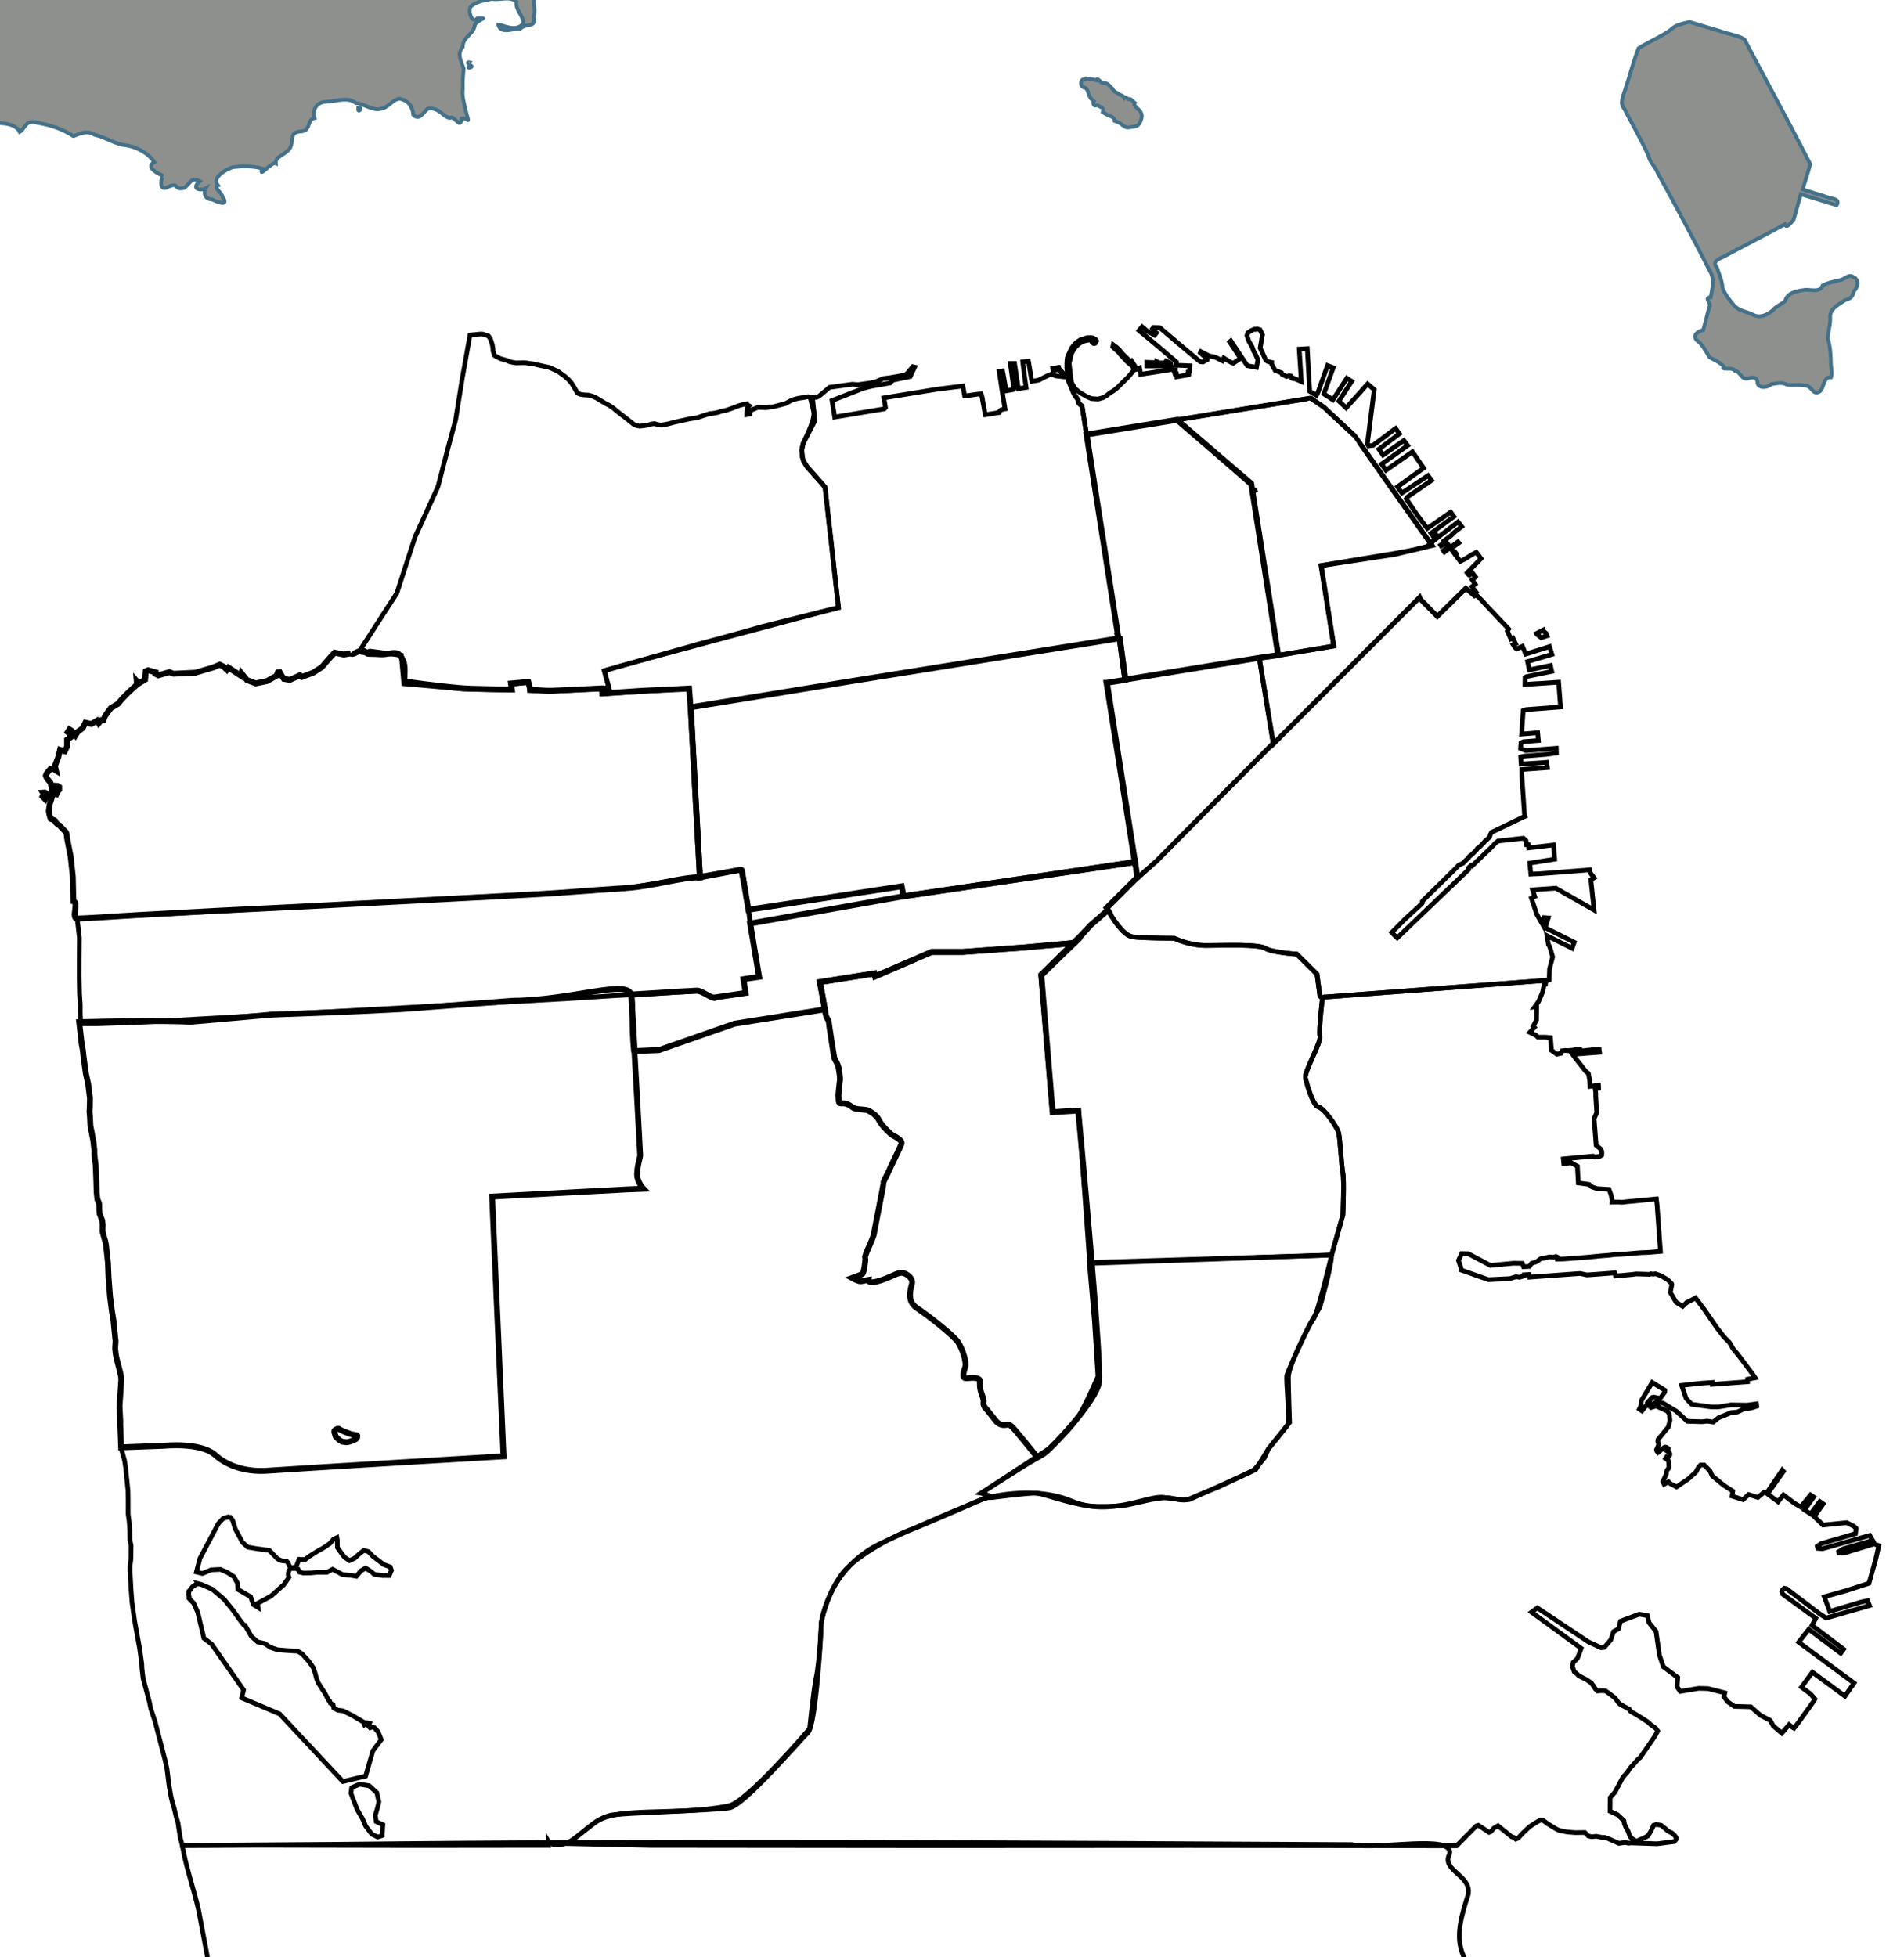 <?xml version="1.0" encoding="UTF-8" standalone="no"?>
<svg
   xmlns:dc="http://purl.org/dc/elements/1.1/"
   xmlns:cc="http://creativecommons.org/ns#"
   xmlns:rdf="http://www.w3.org/1999/02/22-rdf-syntax-ns#"
   xmlns:svg="http://www.w3.org/2000/svg"
   xmlns="http://www.w3.org/2000/svg"
   xmlns:sodipodi="http://sodipodi.sourceforge.net/DTD/sodipodi-0.dtd"
   xmlns:inkscape="http://www.inkscape.org/namespaces/inkscape"
   style="display:inline"
   sodipodi:docname="sf_map.svg"
   inkscape:version="1.0beta1 (32d4812, 2019-09-19)"
   id="svg2"
   version="1.1"
   viewBox="0 0 325 334"
   height="334pt"
   width="325pt">
  <sodipodi:namedview
     inkscape:document-rotation="0"
     inkscape:current-layer="districts"
     inkscape:window-maximized="0"
     inkscape:window-y="23"
     inkscape:window-x="0"
     inkscape:cy="344.44012"
     inkscape:cx="102.28731"
     inkscape:zoom="1.8239451"
     showgrid="false"
     id="namedview16350"
     inkscape:window-height="907"
     inkscape:window-width="1600"
     inkscape:pageshadow="2"
     inkscape:pageopacity="0"
     guidetolerance="10"
     gridtolerance="10"
     objecttolerance="10"
     borderopacity="1"
     bordercolor="#666666"
     pagecolor="#ffffff"
     showguides="true" />
  <defs
     id="defs4" />
  <g
     style="display:inline"
     inkscape:label="districts"
     id="districts"
     inkscape:groupmode="layer">
    <path
       inkscape:connector-curvature="0"
       id="marina"
       d="M 171.344,94.658 171.062,96 l 0.156,1.596 0.219,0.75 0.781,1.248 3.812,4.312 2.875,25.719 c -4.178,1.063 -45.746,12.092 -49.969,13.44 l 1,3.748 -1.625,-0.062 0.062,1.25 18.656,-1.125 0.312,4 35.031,-5.688 32.594,-5.219 23.688,-3.781 L 230.875,86.625 c 0,0 -0.635,-0.495 -0.75,-0.688 -0.115,-0.192 -0.01,-0.534 -0.125,-0.688 -0.115,-0.154 -0.808,-1.024 -1,-1.562 -0.192,-0.538 -1.048,-2.443 -1.125,-2.75 -0.046,-0.182 -0.082,-0.396 -0.125,-0.594 l -0.156,0.062 -0.281,-0.281 -1.375,-1.5 -0.062,-0.25 -1.25,0.188 0.094,0.5 1.156,-0.25 1.438,1.594 h -0.219 l -0.938,-0.125 -0.875,-0.094 -0.938,-0.375 -0.5,0.188 -1,0.469 -1.219,0.625 -1.469,0.25 -0.719,-4.312 -1.219,0.156 0.438,3.5 0.281,1.969 -1.656,0.25 -0.812,-5.375 h -0.906 l 0.75,5.406 -0.188,0.188 -1.469,0.25 -0.375,-2.25 -0.062,-0.375 -0.312,-1.625 -0.719,0.125 0.375,2.438 0.219,1.5 0.656,4.031 -0.156,0.031 -0.375,0.094 -0.219,0.062 -0.219,0.125 -0.25,0.281 -0.031,0.188 -2.938,0.469 -0.188,-0.812 -0.156,-0.938 -0.188,-0.938 -0.156,-0.969 -0.219,-0.781 -0.531,0.031 -2.438,0.344 -0.562,0.031 -0.219,-1.312 -0.156,-0.781 -5.469,0.688 -5.406,0.875 -5.969,0.969 0.344,2.062 -0.25,0.281 -10.594,1.75 -0.562,-3.531 6.75,-2.625 1.594,-0.406 4.062,-0.719 0.562,-0.594 3.719,-0.781 0.938,-2 -0.406,-0.094 -1,1.25 -0.594,0.531 -3.375,0.594 -1.344,0.156 -1.562,0.688 -1.344,0.281 -2.469,0.344 -1.188,-0.094 -4.875,0.656 -1.844,1.562 -0.438,0.344 L 174.25,84.75 173.344,84.812 H 172.875 l 0.777,3.101 c 0.152,1.689 -1.355,4.675 -2.308,6.744 z"
       style="fill:none;fill-opacity:1;stroke:#000000;stroke-opacity:1"
       sodipodi:nodetypes="cccccccccccccccccccscccccccccccccccccccccccccccccccccccccccccccccccccccccccccccccccccccccccccccccccccc"
       transform="scale(0.8)" />
    <path
       style="fill:none;fill-opacity:1;stroke:#000000;stroke-opacity:1"
       d="m 279.656,84.906 0.791,0.575 2.012,1.37 6.558,6.094 c -0.029,-0.039 6.311,9.011 6.311,9.011 l 9.891,14.014 1,-1 -0.25,-0.312 0.562,-0.438 -0.375,-0.469 -0.531,0.375 -0.281,-0.375 4.875,-3.562 -0.688,-0.938 -5,3.469 -1.969,-2.625 -0.375,-0.531 -2.156,-3.156 0.281,-0.406 5.125,-3.531 -0.75,-1 -5.562,3.688 -0.938,-1.312 5.562,-4 -2.375,-3.469 -3.906,2.719 -1.75,1.219 -0.938,-1.312 5.562,-3.969 -0.812,-1.062 -2.062,1.438 -2.375,1.656 -0.875,-1.25 3.25,-2.438 1.125,-0.844 -0.812,-1.125 -0.312,0.219 -4.5,3.375 -0.969,0.125 -0.25,-0.406 1.469,-11.594 -1.406,-1.219 -1.031,1.125 v 0.031 l -3.562,3.938 -1.531,-1.438 2.719,-4.219 -1.031,-0.656 -2.969,4.594 -1,-0.656 -0.938,-0.594 2,-5.594 -1.219,-0.469 -2,5.625 -0.375,0.75 -1.421,-0.876 -0.517,-9.092 -1.719,0.094 0.438,6.906 -1.75,-0.75 -0.25,0.469 0.031,-0.344 -0.219,-0.531 -0.281,-0.062 -0.312,0.031 -0.375,0.125 -0.938,-0.469 -0.125,-0.312 -1.375,-0.531 -0.75,-1.375 0.031,-0.312 -0.875,-0.219 -0.406,-0.281 -0.188,-0.438 -0.688,-1.5 -0.312,-0.656 0.156,-0.812 0.25,-1.594 0.094,-0.375 -0.5,-1.062 -0.625,-0.219 -0.406,0.125 -0.188,-0.062 -0.625,0.281 -0.781,0.5 -0.188,0.562 0.406,1.219 0.656,1.125 0.125,0.312 0.219,0.625 0.312,0.531 0.438,0.938 0.188,0.406 L 268.094,78.375 266.125,78 265,76.312 l -2.375,-3.594 -0.25,0.219 2.312,3.5 -0.406,0.281 -0.75,0.5 -0.375,0.25 -0.281,-0.062 -1.062,-0.594 -0.688,-0.438 -0.281,0.594 -1.312,-0.656 -0.281,-0.125 -1.281,-0.281 -1.719,-0.875 -0.125,0.25 1.406,1.219 v 0.25 l -0.875,0.469 -0.562,-0.062 -0.438,-0.344 L 251.438,73.281 247.5,69.938 247.344,69.875 246.125,69.844 245.906,70.125 246.312,70.594 246.75,71 246.344,71.5 245.125,70.844 244.625,70.5 243.688,69.719 243.031,70.5 l 4.312,3.594 3.656,3.125 -0.094,0.688 2.969,0.125 -0.062,1.219 -0.25,0.062 0.062,0.438 -0.156,0.031 0.031,0.188 L 251.094,80.375 251,79.75 l -0.688,0.094 0.438,-0.25 0.031,-0.656 H 250.25 l -0.25,-0.219 -0.188,-1.125 -0.375,-0.312 -0.625,-0.25 -0.188,0.406 -1.281,-0.031 -0.531,-0.25 V 77.375 l -2.125,-0.094 v 0.781 h 2.625 l 2.312,0.094 0.156,0.688 -3.469,0.562 -2.938,0.438 -0.219,-1.344 -0.562,0.25 -1.094,-1.656 -0.156,0.188 -1.812,-1.781 -0.844,-1 -0.406,-0.375 -0.75,-0.562 -0.094,0.438 1.188,1.062 0.594,0.75 0.656,0.688 0.719,0.75 1.125,0.969 0.188,0.781 -1.188,1.438 -0.406,0.375 -0.406,0.406 -0.406,0.406 -0.406,0.406 -0.406,0.406 -0.406,0.375 -0.438,0.344 L 237.375,83.5 236.906,83.75 236,84.469 l -0.688,0.375 -1.031,0.281 -1.406,-0.094 -1.156,-0.5 -1.469,-0.906 -0.906,-0.75 -0.719,-1.25 -0.25,-1.844 -0.25,-2.281 0.5,-2.094 0.375,-0.688 0.375,-0.562 0.344,-0.375 0.5,-0.438 L 230.75,73 l 0.469,-0.219 0.562,-0.156 0.406,-0.062 0.406,-0.062 0.188,0.062 0.156,0.281 0.094,0.219 0.312,0.219 H 233.5 l 0.188,-0.062 0.188,-0.312 0.094,-0.188 -0.219,-0.312 -0.531,-0.312 -0.438,-0.062 h -0.375 L 231.875,72.062 231.281,72.25 230.688,72.406 230.219,72.688 229.75,73 l -0.375,0.344 -0.375,0.438 -0.344,0.438 -0.219,0.469 -0.469,1 -0.25,0.656 -0.062,0.625 -0.031,0.812 V 78.625 l 0.094,0.719 0.156,0.594 v 0.344 l -0.125,0.062 c 0.039,0.198 0.079,0.412 0.125,0.594 0.077,0.307 0.933,2.212 1.125,2.75 0.192,0.538 0.885,1.409 1,1.562 0.115,0.154 0.01,0.495 0.125,0.688 0.115,0.192 0.75,0.688 0.75,0.688 l 0.969,6.062 47.037,-7.606 m -11.318,19.387 0.156,0.031 0.062,0.125 -0.125,0.062 -0.125,-0.062 c 0.01,-0.052 0.021,-0.104 0.031,-0.156 z"
       transform="scale(0.8)"
       id="fishermans-warf"
       inkscape:connector-curvature="0"
       sodipodi:nodetypes="ccccccccccccccccccccccccccccccccccccccccccccccccccccccccccccccccccccccccccccccccccccccccccccccccccccccccccccccccccccccccccccccccccccccccccccccccccccccccccccccccccccccccccccccccccccccccccccccccccccccccccccccccccccccccccccccccccccccccccscccccccccccc" />
    <path
       inkscape:connector-curvature="0"
       id="fidi"
       transform="scale(0.8)"
       d="m 311.094,111.344 -4.812,3.688 -0.062,-0.062 -1,1 -0.875,0.656 -2.594,0.656 -4.031,0.75 L 285.75,120 l -3.906,0.656 2.719,17.156 -11.844,1.969 v -0.031 l -4.031,0.625 3,18.312 31.219,-31.25 0.156,0.375 3.594,3.688 6.094,-6 1.844,1.562 0.312,-0.219 -0.25,-0.344 0.281,-0.188 -0.875,-1.156 0.688,-0.531 -0.625,-0.938 0.312,-0.219 0.375,-0.406 -0.625,-0.812 -0.656,0.469 -0.156,-0.094 -0.344,-0.438 2.969,-3.031 -1,-1.344 -1.031,0.562 -1.156,0.719 -0.25,0.156 -1,0.5 -1.094,-1.469 0.219,-0.188 -0.156,-0.219 -0.25,0.156 -0.719,-1 1.688,-1.219 -0.188,-0.219 -2.875,2.156 -0.219,-0.281 1.25,-1 -0.594,-0.75 -1.125,0.75 -0.125,-0.188 0.844,-0.594 -0.156,-0.281 1.469,-1.094 0.938,-0.906 1.406,-1.062 -0.781,-1 z"
       style="fill:none;fill-opacity:1;stroke:#000000;stroke-opacity:1" />
    <path
       inkscape:connector-curvature="0"
       id="nob-russian"
       d="m 200.9,71.65 -15.425,2.5 5.425,34.7 0.225,0.1 0.95,7.025 22.925,-3.725 3.175,-0.45 -4.6,-29.275 z"
       style="fill:none;fill-opacity:1;stroke:#000000;stroke-opacity:1" />
    <path
       inkscape:connector-curvature="0"
       id="civic-center-tenderloin"
       d="m 270.375,140.094 -1.625,0.219 -28.5,4.625 -0.031,0.062 -4.031,0.656 6.531,41.625 4.031,-3.594 24.906,-25.125 -2.969,-18.188 1.688,-0.25 v -0.031 z m -34.188,5.562 h -0.094 l 6.625,42.031 -6.531,-42.031 z"
       style="fill:none;fill-opacity:1;stroke:#000000;stroke-opacity:1"
       transform="scale(0.8)" />
    <path
       inkscape:connector-curvature="0"
       id="soma"
       transform="scale(0.8)"
       d="m 312.75,125.5 -6.094,6 -3.594,-3.688 -0.156,-0.375 -31.219,31.25 -0.031,-0.125 -24.906,25.125 -4.031,3.594 -0.031,-0.156 -0.062,0.062 -6.5,6.5 c 0,0 3.072,5.849 5.531,6.156 2.459,0.307 8.906,0.312 8.906,0.312 0,0 3.061,1.531 6.75,1.531 3.689,0 11.088,-0.329 12.625,0.594 1.537,0.922 6.75,1.25 6.75,1.25 l 2.781,2.75 1.531,1.531 0.625,4.625 0.281,0.312 48.438,-3.656 0.188,-0.031 0.094,-2.375 0.656,-2.562 -0.625,-2.188 -0.281,-0.469 -0.312,-1.875 5.375,2.688 L 335.875,201 329.688,197.906 329.969,197 l 0.375,-1.188 -0.812,-0.062 -0.25,1.688 -1.375,-2.375 L 326.75,191.594 327.469,191.25 327,189.812 l 4.938,-0.344 8.188,4.656 -0.688,-6.469 0.688,-0.406 -0.844,-1.094 -0.062,-0.594 -10.531,0.812 -2.062,0.094 -0.219,-2.344 5.312,-0.844 -0.25,-3.031 -5.281,0.625 -0.094,-0.688 h -0.406 l -0.094,-0.875 -0.562,-0.5 -5.406,0.594 -0.656,0.531 -0.469,0.531 -0.969,0.938 -3.469,3.344 -0.219,-0.125 -0.5,0.5 0.031,0.344 -15.25,14.594 -0.656,-0.625 -0.5,-0.531 0.5,-0.5 2.344,-2.375 3.531,-3.219 0.156,-0.25 -0.031,-0.25 0.156,-0.219 6.844,-6.719 0.812,-0.844 0.906,-0.406 0.562,-0.594 0.562,-0.5 0.219,-0.375 0.406,-0.281 1.062,-1 0.25,-0.406 0.375,-0.219 0.969,-1 0.281,-0.344 0.312,-0.25 0.625,-0.562 0.156,-0.531 0.25,-0.5 6.781,-3.25 0.375,-0.156 -0.094,-0.25 -0.594,-8.688 v -1.062 l 1.125,-0.094 4.344,-0.312 -0.094,-0.594 -0.031,-0.531 -5.469,0.375 -0.094,-1.531 0.656,-0.156 4.938,-0.406 2.031,-0.281 -0.031,-1 -6.531,0.5 -1.094,-0.469 0.094,-1.188 0.5,-0.25 3.219,-0.25 -0.156,-1.656 -3.438,0.281 0.344,-5 0.594,-0.219 7.375,-0.562 -0.406,-5.281 -7.188,0.469 0.031,-1.5 0.281,-0.156 5.406,-1.125 -0.281,-1.25 -4.5,0.938 -0.375,-1.781 5.188,-1.531 -0.5,-1.656 -5.094,1.594 -0.688,-1.656 -1.25,0.562 -0.406,-0.406 -0.312,-0.5 0.5,-0.219 -0.562,-1.188 -0.438,0.188 -0.75,-1.719 0.281,-0.406 -0.875,-0.938 -1.188,-1.219 -1.25,-1.344 -1.25,-1.312 -1.312,-1.438 -1.094,-1.062 -0.031,-0.031 -0.312,0.219 z m 16.375,8.969 -1.281,0.656 0.094,0.188 0.906,0.719 1.25,-0.406 -0.188,-0.5 -0.781,-0.656 z"
       style="fill:none;fill-opacity:1;stroke:#000000;stroke-opacity:1"
       sodipodi:nodetypes="cccccccccccccsccccccccccccccccccccccccccccccccccccccccccccccccccccccccccccccccccccccccccccccccccccccccccccccccccccccccccccccccccccccccccccccccccccccc" />
    <path
       inkscape:connector-curvature="0"
       id="southeast"
       d="m 330.312,209.094 -8.125,0.625 -40,3 c -0.062,0.503 -0.859,7.159 -0.562,8.344 0.307,1.23 -3.401,7.676 -3.094,8.906 0.307,1.23 1.552,5.849 2.781,6.156 1.23,0.307 4.005,4.301 4.312,5.531 0.307,1.23 0.599,7.057 0.906,8.594 0.307,1.537 0,8.906 0,8.906 l -2.406,8.562 c 0,0 -3.037,12.818 -3.906,13.688 -0.87,0.87 -5.439,11.099 -5.656,11.969 -0.217,0.87 0.654,9.568 0.219,10.438 -0.435,0.87 -4.125,5.219 -4.125,5.219 l -0.875,1.938 c 0,0 -1.698,2.164 -2.312,2.625 -0.615,0.461 -13.688,6.281 -13.688,6.281 0,0 -1.993,0.177 -5.375,-0.438 -3.382,-0.615 -11.358,4.286 -19.812,0.75 -8.455,-3.536 -18.688,-0.5 -18.688,-0.5 0,0 -10.018,4.05 -21.648,9.376 -11.63,5.326 -13.04,17.132 -13.04,17.132 0,0 -0.311,8.229 -1.126,11.864 -0.61,3.179 -1.347,10.706 -1.347,10.706 0,0 -13.355,15.656 -17.236,16.447 -11.568,2.359 -24.539,-0.175 -29.047,3.953 l -5.288,4.108 17.544,0.383 60.688,0.062 54.5,-0.031 56.875,0.062 0.094,-0.094 L 315,389.5 l 0.438,-0.125 2.281,1.5 0.344,-0.125 0.688,-0.781 0.875,-0.5 0.844,0.688 2.094,1.688 0.406,0.094 0.438,0.375 0.5,-0.188 0.906,-1 1.562,-1.469 1.719,-1.094 0.688,-0.344 0.5,0.125 0.969,0.719 1.688,1.031 0.812,0.406 1.812,0.312 1.562,0.125 2.031,-0.031 0.75,0.75 0.75,0.156 0.531,-0.062 0.438,-0.031 1.094,0.219 h 0.625 l 0.812,0.281 2.25,1 1.344,-0.188 0.75,0.156 0.5,-0.062 5.562,0.188 3.438,-0.438 0.25,-0.031 0.375,-0.469 v -0.375 l -0.156,-0.281 -0.406,-0.438 -0.406,-0.312 -0.375,-0.156 -0.406,-0.219 -0.406,-0.375 -1.031,-0.844 -0.594,-0.125 -0.562,-0.031 -0.469,0.156 -0.594,1.281 -0.406,0.656 -0.188,0.312 -0.469,0.25 -1.906,0.875 -0.375,-0.094 -0.719,-0.5 -0.312,-0.312 -0.156,-0.344 -0.375,-1 -0.406,-0.688 -0.312,-0.75 -0.125,-0.688 -1.344,-1.25 -1.594,-0.75 0.031,-2.938 1.031,-1.156 1.656,-3.125 1.062,-1.219 0.438,-0.719 0.531,-0.562 1,-1.125 0.281,-0.312 0.406,-0.312 2.094,-3.031 1.094,-1.625 0.531,-1 -0.375,-0.531 -0.438,-0.344 -0.594,-0.406 -0.625,-0.594 -0.625,-0.406 -0.562,-0.375 -1.062,-0.656 -0.562,-0.344 -0.906,-0.5 -0.281,-0.469 -1.969,-1.062 -0.375,-0.375 -0.719,-0.969 -1.312,-1 -0.75,-0.531 -0.938,-0.031 -0.75,0.062 -0.406,-0.406 -0.875,-1.281 -1.094,-0.75 -1.625,-0.812 -0.375,-0.406 -0.594,-0.469 -0.375,-1.031 0.156,-0.938 0.906,-0.844 0.812,-2.156 -10.594,-7.719 1.25,-0.906 10.844,7.219 2.75,1.281 0.688,-0.094 1.375,-1.594 0.594,-1.75 1.062,-0.625 0.406,-1.594 4,-1.5 1.75,0.312 0.344,1.469 1.5,1.906 0.719,5.031 0.844,2.5 3.062,2.281 -0.125,2 0.656,0.969 4,-0.656 1.969,0.062 3.562,0.906 -0.188,0.844 0.812,1.062 1.406,0.969 3.5,0.094 2.062,1.812 2.094,1.094 0.625,1.156 1.844,1.562 1.562,-1.812 0.781,0.625 0.25,0.125 0.906,-1.156 3.281,-4.562 0.281,-0.5 -0.938,-1.094 -1.938,-1.438 2.344,-3.188 6.938,5.094 1.938,-2.781 -11.812,-8.719 2.156,-2.75 6.812,5.094 0.625,-0.844 -6.75,-5.094 0.812,-1.5 -7.031,-5.125 -0.219,-0.562 0.156,-0.438 0.375,-0.281 0.469,0.094 7.188,5.438 1.281,0.812 9.25,-2.656 -0.406,-1.031 -1.375,0.281 -6.719,2 -1.156,-3.125 4.688,-1.312 4.844,-1.562 1.469,-5.219 0.625,-2.812 -1,-0.375 -6.344,1.938 h -1.156 l -0.062,-0.281 1,-0.625 6.25,-1.781 -0.625,-1.062 -10.094,2.844 -1,-0.094 -0.094,-0.438 0.812,-0.562 7.344,-2.125 0.125,-1.125 -0.406,-0.406 -1.594,-0.812 -5.062,0.5 L 388,324.375 387.094,323.5 389,320.812 l -0.719,-0.5 -1.938,2.625 -1.312,-0.844 1.938,-2.75 -0.656,-0.438 -2.094,2.562 -1.281,-0.75 -2.406,-1.812 -1.156,1.438 -2.25,-1.656 3.406,-4.812 -0.25,-0.281 -3.344,4.906 -0.562,-0.156 -1.312,1.094 -1.969,-0.625 -1.188,1.094 -2.344,-0.75 0.156,-1.062 -1.969,-1.281 -2.438,-2 -0.469,-1.062 -1.219,-1.219 h -0.781 l -0.406,0.406 -0.625,1.125 -1.562,1.406 -2.531,1.719 -1.312,-0.688 -0.406,-0.406 -0.938,0.531 -0.281,-0.562 0.781,-1.656 v -0.344 l 0.094,-0.406 0.312,-0.344 0.125,-0.375 -0.031,-0.688 -0.062,-0.625 -0.188,-0.188 -0.438,-0.312 0.219,-0.344 0.188,0.062 0.188,-0.031 0.312,-0.438 v -0.312 l -0.125,-0.219 -0.188,-0.094 -0.25,-0.188 0.219,-0.188 0.031,-0.344 -0.344,-0.25 -0.188,-0.062 h -0.188 l -0.219,0.094 -1.281,1.031 -0.25,-0.312 -0.062,-0.281 0.469,-1.031 -0.188,-0.75 0.062,-0.406 2.188,-2.656 0.344,-1.406 -0.125,-1.344 -0.406,-0.625 -2.625,-1.188 -0.219,0.219 -0.656,0.188 -0.312,-0.312 -0.688,-0.156 -0.938,1.188 -0.562,-0.375 0.312,-0.656 0.156,-1.219 2.281,-3.812 2.688,1.656 -0.031,0.406 -0.969,1.344 -1.344,-0.281 -0.344,0.062 -0.844,0.938 0.906,0.531 0.719,-0.438 h 0.25 l 1.25,0.188 2.844,1.719 2.375,2.156 3.156,0.094 1.062,-0.125 1.312,0.188 1.062,-0.875 2.75,-1.125 1.312,-0.125 1.438,-0.688 1.438,-0.156 1.281,-0.406 -0.062,-0.5 -2,0.281 -3.438,-0.062 -2.656,0.438 h -1.531 l -4.219,-0.562 -1.188,-1.281 -0.938,-2.75 4.219,-0.469 2.344,-0.156 v 0.406 l 7.5,-0.562 v -0.531 l 1.625,-0.312 -0.719,-1.031 -2.875,-3.812 -1.125,-1.375 -0.75,-1.312 -1.219,-1.219 -1.5,-1.938 -2.688,-3.906 -1.844,-2.438 -0.344,0.188 -1.594,0.812 -0.406,0.406 -0.406,0.375 -1.375,-0.844 -1.281,-2.156 0.156,-0.594 0.188,-1.062 -0.062,-0.188 L 356.25,273.406 355.844,273 l -1.469,-0.875 -1.156,-0.406 -0.375,0.062 h -0.281 l -0.312,-0.062 -0.312,0.125 -1.812,-0.062 -1.094,-0.031 -0.812,0.125 -3.5,0.312 -0.188,-0.656 -3.688,0.281 -2.25,0.156 -1.438,-0.312 -10.812,0.781 -0.094,-0.562 -1.031,0.062 v 0.219 l -1,0.312 -0.75,-0.125 -1.281,0.406 -4.625,0.219 -2.406,-0.844 -3.438,-1.219 v -0.438 l -0.531,-1.594 0.688,-1.469 h 0.281 l 0.719,0.031 h 0.406 l 4.719,2.5 4.938,-0.469 1.875,0.031 0.25,0.719 1.25,-0.062 0.469,-0.656 1.125,-0.375 0.812,-0.625 0.781,-0.125 1.062,-0.25 0.938,0.062 0.469,-0.156 0.281,0.125 0.031,0.438 1.312,-0.031 3.5,-0.25 2.25,-0.188 2.188,-0.219 1.656,-0.125 1.281,-0.156 2,-0.094 2.438,-0.219 1.281,-0.094 1.625,-0.062 2.469,-0.219 -0.719,-9.906 -0.156,-1.281 -6.25,0.594 -1.125,0.125 -0.875,-0.062 -1.188,0.031 0.031,-0.344 -0.281,-1.281 -0.406,-1.094 -2.562,-0.156 -1.094,-0.375 -0.594,-0.531 -2.312,-0.312 -0.188,-3.562 -1.344,-0.75 -1.562,0.188 -0.094,-1 6.344,-0.594 0.281,0.188 1.125,-0.125 0.438,-0.281 0.031,-0.375 -0.031,-0.438 -0.281,-0.531 -0.906,-0.75 -0.438,-5.688 0.562,-1.281 -0.219,-3.531 v -0.781 l -0.125,-0.844 0.75,-0.062 v -0.281 l -0.031,-0.344 -0.562,0.062 -1.25,0.188 -0.062,-1.312 -0.281,-1.469 -0.562,-0.438 -1.281,-1.625 -0.938,-1.188 -0.594,-0.812 5.75,-0.438 -0.062,-0.531 h -1.469 l -2.625,0.281 -0.031,-0.344 -1.094,0.062 -0.5,0.094 -0.375,0.031 -0.562,0.062 -0.438,-0.031 h -0.25 l -0.594,0.062 -0.188,0.531 -0.906,0.188 -1.156,-0.812 -0.219,-2.719 -1.094,-0.094 h -0.812 -0.781 l -0.406,-0.406 -1.312,-0.625 0.969,-1.062 -0.25,-0.25 0.719,-1.312 0.031,-2.875 -0.406,0.062 0.812,-1.156 0.844,-1.969 0.312,-1.531 0.312,-0.125 0.094,-0.812 0.469,-0.094 z"
       style="fill:none;fill-opacity:1;stroke:#000000;stroke-opacity:1"
       sodipodi:nodetypes="cccccsscccccccccccccscccscccccccccccccccccccccccccccccccccccccccccccccccccccccccccccccccccccccccccccccccccccccccccccccccccccccccccccccccccccccccccccccccccccccccccccccccccccccccccccccccccccccccccccccccccccccccccccccccccccccccccccccccccccccccccccccccccccccccccccccccccccccccccccccccccccccccccccccccccccccccccccccccccccccccccccccccccccccccccccccccccccccccccccccccccccccccccccccccccccccccccccccccccccccccccccccccccccccccccccccccccccccccccccccccccccccccccccccccccccccccccccccccc"
       transform="scale(0.8)" />
    <path
       inkscape:connector-curvature="0"
       id="twin-peaks-merced"
       transform="scale(0.8)"
       d="m 176,215.312 -19.281,3.062 -16.125,5.625 -5.219,0.219 c 0,0 1.219,21.646 1.219,22.188 0,0.541 -0.656,2.362 -0.656,4.094 0,1.732 1.344,3.094 1.344,3.094 l -3.375,0.125 L 105,255.25 l 2.438,55.406 c 0,0 -46.208,2.756 -50.188,3.062 -3.979,0.306 -8.283,-0.589 -11.344,-3.344 -3.061,-2.755 -10.844,-1.969 -10.844,-1.969 L 25.844,308.75 v 0.156 l 0.719,2.594 0.25,1.625 0.344,3.344 0.156,1.594 0.031,1.875 v 1.375 1.656 l 0.219,1.656 0.125,1.688 0.031,2.125 0.25,1.281 -0.031,2.812 L 27.75,334 v 1.094 l 0.188,3.625 0.219,3 0.562,4 1.062,5.875 0.469,3.375 0.031,0.906 0.25,2.156 1.344,5.031 0.281,1.375 0.938,2.844 2.125,8.188 0.406,1.844 0.469,3.75 0.406,2.281 0.281,1.125 0.344,1.156 0.469,1.938 0.375,1.281 0.156,1.031 0.219,1.438 0.156,0.906 0.406,1.438 v 0.031 l 16.812,-0.062 32.844,0.062 28.469,-0.031 c -0.02,-0.311 -0.062,-0.737 -0.062,-0.938 0,0 1.159,1.86 4.646,0.076 2.165,-1.108 5.282,-4.87 8.734,-5.581 2.333,-0.48 22.656,-1.018 25.341,-1.571 3.241,-0.667 14.772,-14.169 16.727,-16.078 1.599,-1.561 2.825,-20.707 2.8,-23.369 0,0 1.09,-6.054 4.526,-10.579 3.009,-3.964 12.407,-8.707 14.889,-9.413 1.275,-0.363 15.274,-6.516 15.274,-6.516 0,0 0.268,-0.072 0.469,-0.125 0.067,-0.017 0.201,-0.043 0.281,-0.062 0.232,-0.057 0.848,-0.003 1.168,-0.073 0,0 -1.713,-0.822 -2.46,-0.922 L 219.156,312.313 221.438,311 c 0,0 -4.797,-5.999 -5.562,-6.688 -0.765,-0.689 -0.846,-0.312 -1.688,-0.312 -0.842,0 -1.531,-0.688 -1.531,-0.688 L 210.5,300.625 c 0,0 -0.809,-0.672 -0.656,-1.438 0.153,-0.765 -0.472,-1.828 -0.625,-2.594 -0.153,-0.765 -0.156,-1.235 -0.156,-2 0,-0.765 -1.526,-0.747 -2.75,-0.594 -1.224,0.153 -0.7,-1.293 -0.375,-2.375 0.325,-1.082 -0.526,-3.766 -1.5,-5.281 -0.974,-1.515 -6.602,-5.86 -8.875,-7.375 -2.273,-1.515 -1.122,-4.346 -0.969,-5.188 0.153,-0.842 -0.508,-1.697 -1.656,-2.156 -1.148,-0.459 -1.998,0.474 -4.906,1.469 -2.908,0.995 -2.75,-0.062 -2.75,-0.062 0,0 -1.166,0.205 -1.625,0.281 -0.459,0.076 -1.844,-0.688 -1.844,-0.688 0,0 1.913,-0.677 2.219,-0.906 0.306,-0.23 0.716,-3.069 0.562,-3.375 -0.153,-0.306 0.691,-2.131 0.844,-2.438 0.153,-0.306 1.062,-2.461 1.062,-2.844 0,-0.383 2.076,-10.413 2,-10.719 -0.076,-0.306 1.048,-2.194 1.125,-2.5 0.076,-0.306 2.305,-4.755 2.688,-5.75 0.383,-0.995 -1.694,-1.77 -2,-2 -0.306,-0.23 -2.2,-1.918 -2.812,-3.219 -0.612,-1.301 -2.469,-2.062 -2.469,-2.062 0,0 -0.377,-0.08 -1.219,-0.156 -0.842,-0.076 -1.436,-0.058 -2.125,-0.594 -0.689,-0.536 -1.391,-0.764 -2.156,-0.688 -0.765,0.076 -0.548,-0.839 -0.625,-1.375 -0.076,-0.536 0.236,-2.982 0.312,-3.594 0.076,-0.612 -0.204,-2.124 -0.312,-2.719 -0.108,-0.595 -0.875,-1.969 -0.875,-1.969 l -0.156,-0.812 c 0,0 -1.031,-6.488 -1.031,-6.812 0,-0.325 -0.338,-0.8 -0.5,-1.125 C 176.181,216.644 176,215.312 176,215.312 Z M 48.469,323.656 H 49.125 l 0.5,0.625 0.562,1.844 1.562,2.906 1.125,1 1.812,0.312 2.781,0.375 1.719,1.781 0.406,0.219 0.469,0.188 0.438,0.062 0.625,0.031 0.156,0.219 0.188,0.125 0.062,0.25 0.25,0.531 0.219,0.219 0.188,0.062 0.719,-0.094 0.188,-0.031 0.125,-0.156 0.594,-1.5 1.281,0.062 0.781,-0.625 1.688,-1.062 1.344,-0.75 1.438,-0.969 0.844,-0.969 0.688,-0.312 0.094,0.531 v 0.656 l 0.031,0.938 0.844,1.188 0.656,0.875 1.062,0.719 1.094,-0.5 0.906,-0.844 1.062,-0.844 1,0.281 0.875,0.938 0.906,0.688 1.5,1.125 1.344,0.5 0.281,0.719 -0.5,1.125 H 81.625 L 79.844,335.812 79.062,335.156 78,334.5 77,335.094 76.031,336.25 75.156,336.094 73.062,335.875 70.969,334.75 69.75,335.406 h -2.125 l -1.344,0.125 -1.531,0.031 -0.875,-0.219 -0.281,-0.625 -0.406,-0.094 -0.469,-0.062 -0.469,0.031 -0.219,0.062 -0.188,0.094 -0.156,0.219 -0.156,0.469 L 61.5,336 l 0.156,0.469 -1.125,1.594 -2.688,2.406 -2.906,1.562 0.125,0.875 -1,-0.625 -0.594,-1.656 -2.719,-1.594 -0.094,-1.344 -0.75,-1.344 -1.438,-0.938 -1.438,-0.625 -1.969,0.094 -1.875,0.781 -1.281,-0.312 0.75,-2.906 3.938,-7.438 1.031,-1.094 0.844,-0.25 z m -6,14.219 0.5,0.125 2.344,1.031 2.5,2.125 1.906,2.344 1.5,2.125 0.781,1 0.281,0.062 1.344,2.375 1.344,1.188 1.5,0.344 0.531,0.344 0.688,0.469 1.469,0.5 1.75,0.156 1.969,0.125 h 0.562 l 0.969,0.562 1.469,1.625 1,1.438 0.406,1.25 0.219,0.906 0.375,0.969 0.906,1.438 0.531,0.781 0.812,1.562 0.219,0.125 0.156,0.469 0.562,0.312 0.156,0.719 0.875,0.469 1.094,0.125 1.938,0.969 2.688,1.594 -0.156,0.156 0.094,0.219 0.438,-0.375 h 0.188 l 0.469,0.094 -0.219,0.594 0.344,0.375 0.531,-0.188 0.344,0.125 0.781,0.875 0.344,0.75 0.375,0.969 -1.781,2.375 -1.562,5.406 -4.844,1.156 -13.5,-14.438 -8.094,-3.406 0.406,-1.688 -6.812,-9.781 -1.656,-1.25 -1.312,-5.531 -0.875,-1.969 -0.781,-0.781 -0.219,-0.25 0.062,-0.312 -0.156,-0.469 0.062,-0.312 -0.031,-0.188 0.031,-0.219 0.25,-0.25 0.469,-0.625 0.312,-0.312 0.344,-0.156 0.156,-0.156 0.312,-0.031 0.344,-0.031 z m 34.25,42.719 2.062,0.344 1.625,1.469 0.438,1.938 -0.281,1.25 -0.469,1.562 0.156,1.406 1.438,0.688 -0.062,0.906 -0.062,1.406 -0.969,0.312 -1.25,-0.594 -1.312,-1.719 -0.688,-1.594 -1.125,-1.938 -1.344,-3.5 0.156,-1.188 z"
       style="fill:none;fill-opacity:1;stroke:#000000;stroke-opacity:1"
       sodipodi:nodetypes="ccccsscccccsccccccccccccccccccccccccccccccccccccccccccccsssscssccccccccscccsscssccsccsccccsccccccccccscccscccccccccccccccccccccccccccccccccccccccccccccccccccccccccccccccccccccccccccccccccccccccccccccccccccccccccccccccccccccccccccccccccccccccccccccccccccccccccccccccccccccccccccccccccccc" />
    <path
       sodipodi:nodetypes="cccccccccsssssccccccsscccc"
       inkscape:connector-curvature="0"
       id="mission"
       transform="scale(0.8)"
       d="m 236.5,194.312 -0.344,0.031 -3.469,3.031 -10.628,10.476 2.438,29.23 c 0.199,0.303 5.644,-0.262 5.644,-0.262 l 2.372,32.68 51.612,-1.78 2.406,-8.562 c 0,0 0.307,-7.369 0,-8.906 -0.307,-1.537 -0.599,-7.364 -0.906,-8.594 -0.307,-1.23 -3.083,-5.224 -4.312,-5.531 -1.23,-0.307 -2.474,-4.926 -2.781,-6.156 -0.307,-1.23 3.401,-7.676 3.094,-8.906 -0.296,-1.185 0.5,-7.841 0.562,-8.344 l -0.281,0.031 -0.281,-0.312 -0.625,-4.625 -1.531,-1.531 -2.781,-2.75 c 0,0 -5.213,-0.328 -6.75,-1.25 -1.537,-0.922 -8.936,-0.594 -12.625,-0.594 -3.689,0 -6.75,-1.531 -6.75,-1.531 0,0 -6.447,-0.005 -8.906,-0.312 -2.033,-0.254 -4.367,-4.137 -5.156,-5.531 z"
       style="fill:none;fill-opacity:1;stroke:#000000;stroke-opacity:1" />
    <path
       sodipodi:nodetypes="cccccccccsccsssscscsccsssccccscssssssssccccsscsscccc"
       inkscape:connector-curvature="0"
       id="castro-noe"
       d="m 183.424,160.921 -8.699,0.779 -10.4,0.75 h -5.275 l -9.675,4.175 -0.125,-0.5 -9.3,1.475 0.85,4.65 c 0,0 0.145,1.065 0.275,1.325 0.13,0.26 0.4,0.64 0.4,0.9 0,0.26 0.825,5.45 0.825,5.45 l 0.125,0.65 c 0,0 0.613,1.099 0.7,1.575 0.087,0.476 0.311,1.685 0.25,2.175 -0.061,0.49 -0.311,2.446 -0.25,2.875 0.061,0.429 -0.112,1.161 0.5,1.1 0.612,-0.061 1.174,0.121 1.725,0.55 0.551,0.429 1.027,0.414 1.7,0.475 0.673,0.061 0.975,0.125 0.975,0.125 0,0 1.485,0.609 1.975,1.65 0.49,1.041 2.005,2.391 2.25,2.575 0.245,0.184 1.906,0.804 1.6,1.6 -0.306,0.796 -2.089,4.355 -2.15,4.6 -0.061,0.245 -0.961,1.755 -0.9,2 0.061,0.245 -1.6,8.269 -1.6,8.575 0,0.306 -0.728,2.03 -0.85,2.275 -0.122,0.245 -0.797,1.705 -0.675,1.95 0.122,0.245 -0.205,2.516 -0.45,2.7 -0.245,0.184 -1.775,0.725 -1.775,0.725 0,0 1.108,0.611 1.475,0.55 0.367,-0.061 1.3,-0.225 1.3,-0.225 0,0 -0.126,0.846 2.2,0.05 2.326,-0.796 3.007,-1.542 3.925,-1.175 0.918,0.367 1.447,1.052 1.325,1.725 -0.122,0.673 -1.043,2.938 0.775,4.15 1.818,1.212 6.321,4.688 7.1,5.9 0.779,1.212 1.46,3.359 1.2,4.225 -0.26,0.866 -0.68,2.022 0.3,1.9 0.98,-0.122 2.2,-0.137 2.2,0.475 0,0.612 0.003,0.988 0.125,1.6 0.122,0.612 0.622,1.463 0.5,2.075 -0.122,0.612 0.525,1.15 0.525,1.15 l 1.725,2.15 c 0,0 0.552,0.55 1.225,0.55 0.673,0 0.738,-0.301 1.35,0.25 0.597,0.537 4.166,4.995 4.35,5.225 0.282,-0.111 0.711,-0.304 1.3,-0.725 1.212,-0.866 8.718,-8.746 9.238,-12.037 0.519,-3.29 -3.545,-46.385 -3.545,-46.385 l -4.368,0.269 -1.938,-23.354 z"
       style="fill:none;fill-opacity:1;stroke:#000000;stroke-opacity:1" />
    <path
       inkscape:connector-curvature="0"
       id="richmond"
       d="m 59.85,111.5 -1.175,0.2 -1.55,-0.325 -0.675,0.725 -0.525,0.6 -1,1.15 -1.475,0.95 -1.925,0.725 -0.325,-0.3 -0.45,0.225 -1.275,0.575 -1.025,-0.175 -0.375,-0.55 -0.325,-0.6 -0.325,0.025 -0.225,0.6 -1.625,0.9 -1.925,0.4 -1.5,-0.575 -0.925,-1.15 -0.1,0.425 -2.125,-1.4 -0.275,0.375 -0.575,-0.55 -0.65,-0.325 -1.1,0.475 -3.05,0.9 -3.725,0.175 -0.725,-0.275 -1.875,0.55 -0.475,-0.25 0.025,-0.25 -1.3,-0.375 -0.4,0.175 -0.1,1.425 -1.1,0.65 -0.325,-0.375 0.05,0.575 -0.975,0.875 -0.925,0.875 -0.775,0.825 -0.575,0.7 -1.25,0.75 -0.975,1.35 -0.275,0.7 h -0.375 l -0.425,0.525 -0.275,-0.45 -0.975,0.575 -1.025,-0.225 -0.45,0.925 -0.875,0.65 -0.375,0.6 -0.625,-0.775 -0.4,-0.25 -0.3,0.475 0.8,0.675 -0.9,0.6 v 1.175 l -0.4,0.8 -0.8,-0.25 -0.3,1.25 -0.575,1.525 0.175,0.775 -0.45,-0.275 -0.475,-0.025 -0.675,0.825 -0.125,0.325 0.1,0.3 0.15,0.25 0.55,0.7 0.2,0.8 v 0.5 l -0.075,0.65 0.125,0.325 -0.025,0.225 -0.35,1.1 -0.075,0.475 -0.1,0.75 0.125,0.65 0.1,0.375 0.125,0.3 0.625,0.25 0.15,0.125 0.05,0.225 0.425,0.4 0.275,0.125 0.3,0.375 0.725,0.725 0.125,0.275 0.05,0.325 0.025,0.35 0.625,3.2 0.125,1.1 0.25,2.375 0.1,4.2 c 0.967,0.136 -0.407,2.989 0.649,2.956 1.661,-0.052 5.76,-0.3 7.857,-0.445 2.411,-0.166 6.864,-0.371 10.327,-0.578 5.135,-0.306 17.69,-0.873 26.148,-1.332 6.128,-0.333 25.434,-1.333 28.406,-1.487 3.623,-0.188 8.662,-0.446 12.67,-0.777 2.586,-0.213 5.812,-0.418 8.135,-0.574 4.964,-0.334 9.448,-1.862 12.758,-1.838 l -0.95,-17.15 L 117.9,120.7 h -0.025 l -0.25,-3.2 c 0,0 -6.139,0.312 -7.034,0.336 -0.773,0.021 -7.742,0.51 -7.742,0.51 l -0.176,-0.867 c 0,0 -8.196,0.403 -8.805,0.407 -0.864,0.005 -3.324,-0.207 -3.324,-0.207 l -0.384,-1.304 -2.953,0.27 0.15,1.026 c 0,0 -6.76,-0.083 -8.348,-0.213 -4.656,-0.381 -9.979,-1.176 -9.979,-1.176 -0.017,-1.768 0.373,-3.132 -0.822,-4.518 -0.623,-0.723 -2.144,-0.011 -3.237,-0.107 -1.174,-0.104 -2.227,-0.023 -2.312,-0.138 -0.969,-1.305 -2.255,0.497 -2.81,-0.018 z M 9.1,134.075 9.5,134.1 v 0.2 H 9.575 L 9.6,134.125 H 9.825 L 10.1,134.3 v 0.2 0.275 L 9.875,135 l -0.05,0.2 -0.1,0.15 -0.1,0.2 -0.15,-0.025 -0.15,0.025 -0.2,-0.05 L 9.1,134.325 H 9.4 V 134.25 H 9.1 Z m -1.45,1.175 -0.325,0.025 0.125,0.2 -0.2,0.45 0.45,0.45 0.15,-0.3 0.025,-0.175 0.05,-0.175 -0.1,-0.375 z"
       style="fill:none;fill-opacity:1;stroke:#000000;stroke-opacity:1"
       sodipodi:nodetypes="ccccccccccccccccccccccccccccccccccccccccccccccccccccccccccccccccccccccccccccccccccccccccccccccccssssssscccccsccsccccsssssccccccccccccccccccccccccccccccccc" />
    <path
       sodipodi:nodetypes="ccccccccccssccccccccccccccccccccc"
       inkscape:connector-curvature="0"
       id="haight"
       d="m 193.75,147.1 -0.05,0.025 h -0.025 l -39.45,5.827 -26.18,4.648 1.53,9.101 -2.675,0.4 0.375,2.35 -5.15,0.75 c 0,0 0.102,0.308 -0.85,-0.125 -0.481,-0.219 -1.381,-0.791 -1.896,-0.958 -0.504,-0.163 -1.195,0.026 -2.067,0.019 -0.538,-0.004 -9.505,0.613 -9.525,0.613 l 0.525,9.275 L 108.3,179.45 c -3e-5,-6.2e-4 0,-0.075 0,-0.075 l 4.175,-0.175 12.9,-4.5 15.425,-2.45 -0.85,-4.65 9.3,-1.475 0.125,0.5 9.675,-4.175 h 5.275 l 10.4,-0.75 8.699,-0.779 2.726,-3.021 2.775,-2.425 0.275,-0.025 c -0.132,-0.234 -0.3,-0.5 -0.3,-0.5 l 5.2,-5.2 0.05,-0.05 z"
       style="fill:none;fill-opacity:1;stroke:#000000;stroke-opacity:1" />
    <path
       sodipodi:nodetypes="cccccccccccccccccccccccc"
       inkscape:connector-curvature="0"
       id="western-addition"
       d="m 190.9,108.85 0.025,0.1 -18.95,3.025 -26.075,4.175 -28,4.55 0.625,11.3 0.95,17.725 7.025,-1.323 c 0.15,0.025 1.251,6.847 1.251,6.847 l 26.149,-3.997 0.325,1.7 39.45,-5.827 h 0.025 l -4.825,-30.6 h 0.075 l 3.225,-0.525 0.025,-0.05 -0.125,0.025 -0.95,-7.025 z m -1.95,7.675 4.75,30.6 0.05,-0.025 z"
       style="fill:none;fill-opacity:1;stroke:#000000;stroke-opacity:1" />
    <path
       sodipodi:nodetypes="ccscccccssccccssssscc"
       transform="scale(0.8)"
       inkscape:connector-curvature="0"
       id="bernal"
       d="m 209.365,318.505 14.492,-9.509 c 0,0 4.06,-3.52 5.905,-6.287 1.845,-2.767 4.506,-9.107 4.506,-9.107 l -0.769,-11.99 -1.076,-12.298 51.702,-1.596 c 0,2.459 -2.512,11.127 -2.512,11.127 0,0 -1.723,2.756 -2.767,4.919 -1.273,2.638 -3.951,7.95 -3.951,10.102 0,2.152 0.261,9.574 0.261,9.574 l -4.501,5.591 -2.711,4.439 -8.112,3.803 c 0,0 -4.245,1.653 -6.097,2.5 -1.351,0.617 -3.497,-0.271 -4.573,-0.271 -2.767,0 -5.65,0.922 -8.724,1.537 -1.08,0.216 -6.029,0.492 -8.484,0.139 -4.531,-0.65 -9.709,-2.673 -10.906,-2.673 -1.845,0 -9.223,0.922 -9.223,0.922 z"
       style="fill:none;fill-opacity:1;stroke:#000000;stroke-opacity:1" />
    <path
       transform="scale(0.8)"
       inkscape:connector-curvature="0"
       id="chinatown-north-beach"
       d="m 251.125,89.562 28.531,-4.656 2.802,1.944 6.687,6.226 16.448,23.288 -7.995,1.906 -15.678,2.398 2.69,17.14 -11.836,1.998 -5.764,-36.355 z"
       style="fill:none;fill-opacity:1;stroke:#000000;stroke-width:1px;stroke-linecap:butt;stroke-linejoin:miter;stroke-opacity:1"
       sodipodi:nodetypes="ccccccccccc" />
    <path
       sodipodi:nodetypes="ccccccccccccccccccccccccccccccccccccccccccccccccccccscsccccccssccsccccccccccccccccccccccccccccccc"
       style="display:inline;fill:none;fill-opacity:1;stroke:#000000;stroke-width:1;stroke-opacity:1"
       d="m 46.434,173.148 -13.854,1.214 c -5.611,-0.259 -13.905,-0.034 -19.061,0.08 l 0.431,3.784 0.2,1.05 0.075,0.8 0.425,3.1 0.4,1.825 0.3,2.425 -0.025,1.45 -0.05,0.825 0.075,0.775 0.075,1.625 0.5,2.6 0.175,1.525 v 0.65 l 0.1,0.975 0.125,0.9 0.05,1.1 0.075,1.95 0.05,1.675 0.075,0.75 0.05,0.475 0.125,0.25 0.175,0.525 0.025,1.075 0.05,0.575 0.45,1.175 0.075,0.7 -0.025,1.125 0.325,1.25 0.125,0.375 0.15,0.75 0.325,2.975 0.1,2.425 0.25,3.3 0.325,2.55 0.15,0.875 0.125,0.775 0.275,2.8 0.075,0.65 -0.075,1.275 0.1,0.925 0.125,0.7 0.55,2.1 0.25,1.1 0.025,0.55 -0.3,4.5 0.125,2.425 v 0.775 l 0.15,3.8 7.375,-0.275 c 0,0 6.226,-0.629 8.675,1.575 2.449,2.204 5.891,2.92 9.075,2.675 1.592,-0.122 11.635,-0.743 21.275,-1.325 9.64,-0.582 18.875,-1.125 18.875,-1.125 l -1.95,-44.325 23.125,-1.225 2.7,-0.1 c 0,0 -0.41,-0.418 -0.725,-1.075 -0.063,-0.131 -0.125,-0.277 -0.175,-0.425 -0.101,-0.297 -0.175,-0.629 -0.175,-0.975 0,-1.385 0.525,-2.842 0.525,-3.275 0,-0.431 -0.967,-17.53 -0.975,-17.675 l -0.075,-0.075 c -0.391,-4.322 -0.167,-6.212 -0.446,-9.412 -0.265,-3.04 -9.762,0.698 -20.188,0.819 l -19,1.426 c -10.113,0.54 -14.644,0.643 -22.156,0.939 z m 11.191,70.677 h 0.125 l 0.1,0.025 0.075,0.075 0.85,0.4 1.15,0.425 0.975,0.2 0.075,0.075 v 0.15 l -0.025,0.15 -0.2,0.25 -0.225,0.125 -0.6,0.25 -0.55,0.15 -0.3,0.025 -0.7,-0.1 -0.5,-0.3 -0.275,-0.275 -0.2,-0.2 -0.1,-0.1 -0.05,-0.15 -0.15,-0.5 -0.025,-0.225 0.025,-0.125 0.1,-0.1 0.15,-0.1 0.175,-0.075 z"
       id="sunset"
       inkscape:connector-curvature="0" />
    <path
       style="display:inline;fill:none;fill-opacity:1;fill-rule:nonzero;stroke:#000000;stroke-width:0.8;stroke-opacity:1"
       d="m 126.5,148.402 -19.175,3.1 -0.775,0.125 -0.75,0.075 -12.45,0.775 -80.178,4.281 0.379,3.236 -0.026,3.782 -0.006,2.776 0.056,3.024 0.125,1.85 -0.006,1.302 0.074,1.969 2.857,0.005 7.375,-0.25 18,-1.025 35.925,-1.95 4.425,-0.275 h 0.15 l 13.95,-0.75 8.225,-0.525 14.4,-0.775 1.075,0.325 1.125,0.6 0.85,0.125 0.6,-0.025 4.55,-0.725 -0.375,-2.35 2.675,-0.4 -1.35,-8.45 -0.325,-2.15 -1.15,-7.575 -0.1,-0.1 -0.15,-0.025 z m 27.4,2.85 -0.75,0.125 -21.9,3.4 -3.499,0.472 0.295,2.352 26.18,-4.648 z"
       id="golden-gate-park"
       inkscape:connector-curvature="0"
       sodipodi:nodetypes="cccccccccccccccccccccccccccccccccccccccccc" />
    <path
       style="display:inline;fill:none;fill-opacity:1;fill-rule:nonzero;stroke:#000000;stroke-width:0.8;stroke-opacity:1"
       d="m 82.075,57.002 -0.55,0.05 -1.3,0.125 -1.35,7.55 -1.1,6.9 -1.35,5 -1.675,6.45 -3.9,8.55 -3.125,9.625 -6.275,9.7 0.025,0.225 0.225,0.15 0.2,0.025 0.5,0.075 0.325,0.1 0.275,-0.375 0.15,-0.05 5.35,0.725 0.425,4.85 10.175,0.9 8.175,0.175 v -1 l 2.975,-0.325 0.125,1.425 3.525,0.15 10.05,-0.55 -0.8,-3 16.2,-4.575 5.125,-1.375 5.725,-1.6 9.8,-2.45 3.125,-0.75 -2.3,-20.575 -3.05,-3.45 -0.625,-1 -0.175,-0.6 -0.125,-1.275 0.225,-1.075 2.025,-3.925 -0.425,-3.95 H 138.3 l -0.375,-0.15 -0.8,0.15 -0.875,0.125 -1.025,0.275 -1.175,0.625 -0.975,0.25 -1.125,0.3 -0.475,0.025 -0.725,0.125 -0.6,-0.025 -0.5,-0.025 h -0.325 l -0.425,0.2 -0.575,0.2 -0.175,0.2 -0.1,0.3 -0.025,0.225 -0.55,0.1 v -0.275 l 0.075,-0.85 0.125,-0.2 0.175,-0.175 -0.225,-0.125 -0.15,-0.225 -0.55,0.1 -0.875,0.25 -1.025,0.4 -1.025,0.35 -0.925,0.2 -0.525,0.175 -0.475,0.1 -0.475,0.075 -0.4,0.025 -1.2,0.375 -0.95,0.325 -1.3,0.2 -1.025,0.225 -1.675,0.375 -1.05,0.275 -1.1,0.2 -0.45,-0.05 -0.25,-0.05 -0.45,-0.15 -0.525,0.05 -0.55,0.175 -0.75,0.125 -0.75,0.075 -0.425,-0.075 -0.525,-0.2 -0.525,-0.4 -0.825,-0.675 -1,-0.75 -1.15,-0.95 -0.725,-0.5 -0.625,-0.3 -0.9,-0.55 -0.75,-0.45 -0.575,-0.25 -0.725,-0.2 -0.65,-0.025 -0.675,-0.1 -0.35,-0.125 -0.25,-0.2 -0.3,-0.525 -0.325,-0.575 -0.35,-0.525 -0.45,-0.525 -0.6,-0.55 -0.575,-0.425 -0.7,-0.5 -1.45,-0.65 -1.525,-0.325 -1.2,-0.275 -1.225,-0.175 -0.4,-0.025 -1.025,0.025 h -0.35 l -0.85,-0.15 -0.25,-0.075 -0.375,-0.175 -0.975,-0.275 -0.275,-0.1 -0.75,-0.4 -0.15,-0.1 -0.15,-0.475 -0.1,-0.275 v -0.35 l -0.075,-0.425 -0.05,-0.3 -0.25,-0.8 -0.1,-0.25 -0.3,-0.425 -0.425,-0.15 -0.525,-0.175 z"
       id="presidio"
       inkscape:connector-curvature="0"
       sodipodi:nodetypes="cccccccccccccccccccccccccccccccccccccccccccccccccccccccccccccccccccccccccccccccccccccccccccccccccccccccccccccccccccccccccccccccccccccccc" />
    <path
       inkscape:connector-curvature="0"
       d="m 31.125,314.925 c 0.593,3.679 1.95,7.384 2.775,11.059 0.881,4.789 1.922,9.537 2.435,14.391 1.964,7.519 2.682,15.298 4.67,22.826 1.019,4.277 2.12,8.455 2.338,12.874 1.343,4.785 1.023,9.829 1.433,14.749 72.058,0 144.117,0 216.175,0 -2.853,-1.233 -1.639,-5.309 -2.549,-7.826 -0.671,-4.779 -1.971,-9.751 -2.408,-14.435 -1.363,-7.124 -3.296,-14.555 -3.968,-21.989 -1.506,-4.163 -0.56,-8.608 -2.175,-12.675 -1.604,-3.424 -0.299,-7.208 0.775,-10.65 0.568,-3.294 -4.687,-4.004 -3.185,-6.875 0.759,-3.452 -12.061,-0.624 -16.731,-1.582 -57.656,-0.308 -115.312,-0.708 -172.967,-0.056 -8.872,0.063 -17.745,0.125 -26.617,0.188 z M 251.35,365.575 c 2.849,0.075 1.799,3.38 2.45,4.65 0.892,3.48 0.885,7.132 1.5,10.6 0.517,2.773 0.954,5.424 1.725,8.175 -0.257,3.362 -3.964,-0.586 -4.872,-1.418 -1.917,-1.835 -3.013,-4.154 -4.403,-6.382 -0.786,-2.183 -2.34,-3.943 -3.825,-5.775 -1.817,-2.709 -3.543,-5.584 -5.675,-8.175 1.454,-2.504 5.204,-0.78 7.708,-1.533 1.798,-0.304 3.628,0.464 5.392,-0.142 z"
       style="display:inline;fill:none;fill-opacity:1;fill-rule:nonzero;stroke:#000000;stroke-width:0.8;stroke-opacity:1"
       id="south-sf" />
  </g>
  <g
     style="display:none"
     inkscape:label="geography"
     id="geography"
     inkscape:groupmode="layer">
    <path
       sodipodi:nodetypes="ccccccccccccccccccccccccccccccccccccccccccccccccccccccccccccccccccccccccccccccccccccccccccccccccccccccccccccccccccccccccccccccccccccccccccccccccccccccccccccccccccccccccccccccccccccccccccccccccccccccccccccccccccccccccccccccccccccccc"
       id="parks"
       style="display:inline;fill:#51771f;fill-opacity:1;fill-rule:nonzero;stroke:none;stroke-width:0.8"
       d="m 175.575,61.625 c -0.835,7.156 -1.69,1.548 -3.067,1.361 1.405,8.607 -3.462,-4.322 -1.323,4.45 0.866,4.265 0.024,11.347 6.458,7.921 6.052,0.346 8.976,-2.357 5.893,-7.903 -0.28,-3.172 -5.851,-6.619 -1.836,-3.129 -3.61,-1.924 -6.066,4.213 -6.125,-2.7 z m 18.425,4.3 c -9.714,1.519 -0.664,5.621 0,0 z m -10.7,0.4 c 1.871,5.365 7.056,3.073 0,0 z m -150.5,51.35 c -2.332,0.707 -7.228,6.54 -2.816,6.398 3.13,-0.65 9.652,-4.78 3.641,-6.373 z m 14.25,0.675 c -3.411,0.715 -5.703,1.127 -8.625,1.475 1.768,2.367 -3.025,6.829 -4.525,4.325 -0.07,4.895 1.073,9.43 7.787,6.96 6.631,0.888 10.115,-1.045 7.939,-8.031 -0.262,-2.59 0.651,-4.56 -2.576,-4.729 z m 38.125,114.225 c -4.765,0.674 1.567,8.154 0.03,0.718 z m 198.85,2.25 c 0.034,1.651 -3.627,4.938 -0.2,4.625 3.366,2.982 7.783,4.546 11.675,1.625 7.626,-1.357 1.252,-1.702 -3.021,-0.975 -5.752,0.754 -3.96,-4.135 -8.454,-5.275 z m -198.6,2.5 c -4.707,0.64 1.572,8.105 0.029,0.693 z M 70.55,238.15 c -6.719,-2.491 -0.67,8.278 -7.625,5.684 -2.901,1.562 -8.307,-5.644 -7.275,-0.634 0.677,5.13 7.025,3.89 10.775,3.85 2.963,0.599 6.164,-2.032 9.4,0.075 2.748,1.151 8.552,2.42 10.012,0.229 1.855,-7.112 -4.567,-5.06 -9.384,-4.87 -3.43,0.408 -6.805,-0.061 -5.903,-4.335 z m -12.925,5.675 c 3.477,0.182 4.281,3.003 0.25,1.9 -0.569,-0.382 -1.35,-1.665 -0.25,-1.9 z m 226.575,3.15 c -2.486,1.435 -3.823,3.604 -1.519,5.23 2.437,0.193 1.751,-2.864 2.344,-3.905 -0.408,-0.473 -0.075,-1.286 -0.825,-1.325 z M 24.05,247.15 c -1.783,4.842 0.384,9.565 0.975,14.325 5.801,2.165 5.266,3.541 7.299,-2.173 2.613,-1.711 10.902,-3.625 6.476,-7.752 -2.826,-3.365 -6.831,-5.08 -11.385,-4.375 -1.122,-0.008 -2.243,-0.016 -3.365,-0.025 z m 38.6,21.75 c -5.832,0.48 -12.325,-0.847 -16.732,3.971 -3.879,4.804 8.316,-2.38 5.113,4.062 -4.109,0.007 -9.075,-1.679 -11.281,-3.259 1.468,5.889 7.653,5.353 11.604,8.232 4.109,3.067 4.263,9.537 10.088,10.622 6.688,5.896 3.521,-5.125 4.444,-9.127 -1.898,-4.673 4.564,-12.105 -1.531,-13.654 C 63.786,269.465 63.218,269.182 62.65,268.9 Z m 205.225,1.775 c -1.204,0.782 -1.807,2.072 -2.274,2.8 -3.582,1.791 2.462,4.012 3.979,5.543 2.3,4.059 7.312,-5.946 3.222,-3.118 -3.667,-1.667 -1.138,-3.558 -4.926,-5.225 z M 264.1,275.1 c -3.673,-4.641 -3.063,1.56 -2.175,-0.375 -0.137,-1.481 1.582,0.894 2.175,0.375 z m -68.3,-1.2 c -3.188,1.45 -13.398,2.392 -8.85,6.8 -3.049,5.452 -3.561,10.043 -5.35,15.85 -0.564,3.533 -4.995,10.509 1.229,10.395 3.564,2.143 8.293,3.757 8.246,-1.495 -5.957,-2.581 -1.903,-4.77 1.7,-5.02 3.727,0.048 10.355,6.073 11.975,1.47 -4.787,-1.837 1.318,-8.815 4.545,-6.993 5.081,-0.289 9.979,-0.304 10.206,-6.603 -3.569,-0.466 -8.02,0.773 -8.14,-6.371 1.444,-6.552 -7.841,-7.156 -6.736,-1.859 -4,0.762 -5.815,-3.169 -8.393,-4.789 l -0.259,-0.832 -0.173,-0.554 z m 67.525,2.3 c 2.374,1.854 3.499,3.842 2.183,6.309 4.468,4.948 6.807,-3.21 0.811,-4.144 -0.998,-0.721 -1.996,-1.443 -2.994,-2.164 z m 1.15,6.25 c -1.299,4.084 6.719,3.38 0.368,0.265 z m 3.7,2.65 c -4.988,3.841 -1.224,6.232 2.877,8.569 1.929,2.3 -1.069,4.478 0.973,7.83 0.971,2.916 -1.261,7.478 0.958,10.033 2.242,0.264 -4.324,3.309 2.367,2.992 3.126,-0.773 8.992,1.458 11.575,-1.325 -1.486,-3.218 -4.136,-1.208 -6.042,-2.39 -6.815,-3.919 3.928,5.291 -1.583,1.24 -1.193,-0.91 -7.739,-5.262 -3.428,-3.142 6.672,2.562 -4.832,-2.931 1.203,-5.483 2.702,0.915 7.423,2.7 1.525,-1.35 4.398,2.141 4.365,1.197 1.425,-2 0.659,0.146 2.211,-3.824 1.992,-5.057 -4.62,-3.298 -9.238,-6.607 -13.841,-9.918 z m -2.975,0.25 c -4.34,5.403 3.898,3.563 0,0 z m 17.85,10.425 c -2.343,2.471 1.699,1.189 0,0 z m -239.725,1.2 c -4.177,2.595 -1.095,9.693 -2.258,14.161 -0.478,6.072 -0.561,12.081 2.875,17.396 5.216,2.829 7.845,-2.358 11.483,-0.307 4.364,-0.162 10.787,-1.35 8.911,-7.407 2.369,-6.391 -5.508,-6.717 -5.403,-12.723 -2.435,-3.594 -6.481,-6.801 -9.482,-10.201 -1.663,-1.427 -4.116,-0.572 -6.127,-0.919 z m 243.425,1.475 c -2.491,1.747 5.152,4.812 2.525,1.8 -0.852,-0.585 -1.672,-1.216 -2.525,-1.8 z m -210.475,3.2 c 0.512,4.857 -11.163,-0.238 -6.473,7.665 -0.499,5.358 2.561,9.046 8.12,7.491 4.966,0.222 9.253,3.645 14.353,4.195 0.457,-4.67 1.014,-8.671 1.367,-13.157 -4.291,-0.944 -9.137,-3.711 -13,-5.728 C 79.186,301.96 77.731,301.805 76.275,301.65 Z m 209.525,1.675 c -0.482,2.069 3.249,1.613 0,0 z m 9.2,1.05 c -3.886,0.295 2.839,3.384 0.275,0.175 z m -12.7,0.35 c -1.691,3.793 7.026,3.575 0.517,0.37 z m -5.95,0.475 c -2.545,1.748 5.165,4.849 2.525,1.8 -0.852,-0.585 -1.672,-1.216 -2.525,-1.8 z m 20.325,0.375 c -2.61,2.664 2.639,1.281 0,0 z m -262.125,0.6 c 0.902,3.423 4.796,5.921 3.25,9.825 4.452,2.171 1.882,-7.047 2.425,-9.825 -1.892,3e-5 -3.783,-6e-5 -5.675,4e-5 z m 263.325,0.25 c -2.55,1.76 5.209,4.837 2.5,1.8 -0.824,-0.613 -1.671,-1.193 -2.5,-1.8 z m -1.125,1.55 c -2.599,2.873 3.385,1.599 0,0 z m -34.675,0.1 c -2.767,2.332 -6.573,0.884 -9.425,2.449 -3.43,3.769 1.416,1.382 3.145,2.96 3.78,3.321 4.875,-7.516 9.005,-0.661 2.099,-1.534 -2.229,-3.226 -2.726,-4.749 z m 22.8,0.875 c -2.465,1.563 3.989,4.34 2.25,1.6 -0.767,-0.509 -1.484,-1.09 -2.25,-1.6 z m 16.7,0.125 c -2.821,2.933 4.905,2.538 0,0 z m -2.575,0.5 c -2.541,2.665 3.205,1.77 0,0 z m -37.875,1.3 c -2.201,3.012 6.86,4.214 1.125,0.8 -0.391,-0.243 -0.745,-0.54 -1.125,-0.8 z M 288.6,311.6 c -2.893,2.238 6.039,4.214 1.95,1.4 -0.666,-0.443 -1.297,-0.938 -1.95,-1.4 z m -22.575,0.25 c -0.345,1.724 6.739,2.982 3.625,2.025 -3.262,-1.673 2.18,0.548 0.25,-1.55 -1.313,0.044 -2.681,0.167 -3.875,-0.475 z m 33.325,0.375 c -1.624,3.483 6.281,2.353 0,4e-5 z M 260,312.45 c -1.218,1.573 2.193,0.866 0,0 z m -9.5,0.275 c -3.311,2.533 6.018,2.504 0,0 z m 36.975,0.45 c -2.872,2.484 4.673,1.227 0,0 z m -28.075,0.1 c -0.848,1.054 1.65,0.612 0,0 z m 38.825,0.5 c -2.055,1.325 2.971,0.739 0,0 z m -44,0.1 c -1.161,1.472 4.559,0.452 0,0 z m -5.1,0.275 c -1.753,0.857 2.182,0.557 0,0 z m -72.225,7.125 c -0.558,3.609 2.871,1.075 0,0 z m 0.25,1.9 c -1.295,1.48 -5.018,-0.899 -4.575,1.7 -0.997,0.835 -2.846,-0.091 -4.023,-0.774 -2.12,0.445 -4.907,0.784 -7.389,0.949 -4.1,0.893 -10.099,1.335 -6.794,7.144 0.438,2.927 -3.452,0.799 -4.394,-0.419 -4.061,0.361 -7.133,-3.868 -10.748,-3.599 -3.926,1.398 -7.878,4.291 -7.852,8.374 2.633,2.967 -2.716,6.158 -5.2,3.7 -4.032,1.83 -6.053,-2.123 -1.75,4.6 -1.737,5.831 10.139,-5.669 6.45,2.7 -3.518,2.493 -9.41,3.597 -3.307,7.206 5.196,1.961 9.379,4.613 12.053,9.631 3.217,4.009 9.694,3.945 9.354,9.812 3.923,2.987 8.998,2.518 8.025,8.7 -3.199,-1.477 -12.611,7.457 -7.032,7.925 h 69.157 c -1.386,-3.469 2.805,-14.284 -3.362,-11.776 -5.463,3.378 -4.112,-5.511 -8.438,-7.324 -5.38,-1.736 -0.413,7.727 -6.241,9.851 -3.082,5.474 -8.031,5.057 -13.283,3.128 -6.115,-0.873 -7.784,-5.596 -3.798,-10.277 1.949,-4.056 11.297,-8.85 4.221,-12.006 -3.344,-3.027 -9.088,-7.344 -4.939,-12.008 0.579,-5.285 5.938,-5.091 7.436,-9.864 2.801,-6.944 -4.67,-3.764 -6.396,-7.723 0.306,-4.194 -3.443,-5.533 -5.525,-5.425 -1.421,-0.913 -0.214,-4.32 -1.651,-4.226 z M 71.6,325.45 c -1.872,1.644 -7.755,1.801 -5.7,4.825 0.628,3.553 7.632,0.449 5.6,-2.225 -0.009,-0.867 0.075,-1.733 0.1,-2.6 z m 11.375,2.675 c -3.65,1.608 -2.495,7.865 -4.86,11.016 -1.697,3.505 -2.706,10.946 3.249,9.488 4.05,-0.227 9.829,0.461 12.911,0.045 0.76,-4.297 -1.924,-8.969 -1.275,-13.625 -0.05,-5.487 -5.594,-6.39 -10.025,-6.925 z"
       inkscape:connector-curvature="0" />
    <path
       transform="scale(0.8)"
       inkscape:connector-curvature="0"
       style="display:inline;fill:none;fill-opacity:1;stroke:#44718a;stroke-width:0.8;stroke-miterlimit:4;stroke-dasharray:none;stroke-opacity:1"
       d="m 243.688,69.719 -0.656,0.781 4.312,3.594 3.656,3.125 -0.094,0.688 2.969,0.125 -0.062,1.219 -0.25,0.062 0.062,0.438 -0.156,0.031 0.031,0.188 L 251.094,80.375 251,79.75 l -0.688,0.094 0.438,-0.25 0.031,-0.656 h -0.531 l -0.25,-0.219 -0.188,-1.125 -0.375,-0.312 -0.625,-0.25 -0.188,0.406 -1.281,-0.031 -0.531,-0.25 V 77.375 l -2.125,-0.094 v 0.781 h 2.625 l 2.312,0.094 0.156,0.688 -3.469,0.562 -2.938,0.438 -0.219,-1.344 -0.562,0.25 -1.094,-1.656 -0.156,0.188 -1.812,-1.781 -0.844,-1 -0.406,-0.375 -0.75,-0.562 -0.094,0.438 1.188,1.062 0.594,0.75 0.656,0.688 0.719,0.75 1.125,0.969 0.188,0.781 -1.188,1.438 -0.406,0.375 -0.406,0.406 -0.406,0.406 -0.406,0.406 -0.406,0.406 -0.406,0.375 -0.438,0.344 L 237.375,83.5 236.906,83.75 236,84.469 l -0.688,0.375 -1.031,0.281 -1.406,-0.094 -1.156,-0.5 -1.469,-0.906 -0.906,-0.75 -0.719,-1.25 -0.25,-1.844 -0.25,-2.281 0.5,-2.094 0.375,-0.688 0.375,-0.562 0.344,-0.375 0.5,-0.438 L 230.75,73 l 0.469,-0.219 0.562,-0.156 0.406,-0.062 0.406,-0.062 0.188,0.062 0.156,0.281 0.094,0.219 0.312,0.219 h 0.156 l 0.188,-0.062 0.188,-0.312 0.094,-0.188 -0.219,-0.312 -0.531,-0.312 -0.438,-0.062 h -0.375 L 231.875,72.062 231.281,72.25 230.687,72.406 230.219,72.688 229.75,73 l -0.375,0.344 -0.375,0.438 -0.344,0.438 -0.219,0.469 -0.469,1 -0.25,0.656 -0.062,0.625 -0.031,0.812 V 78.625 l 0.094,0.719 0.156,0.594 v 0.344 l -0.281,0.125 -0.281,-0.281 -1.375,-1.5 -0.062,-0.25 -1.25,0.188 0.094,0.5 1.156,-0.25 1.438,1.594 h -0.219 l -0.938,-0.125 -0.875,-0.094 -0.938,-0.375 -0.5,0.188 -1,0.469 -1.219,0.625 -1.469,0.25 -0.719,-4.312 -1.219,0.156 0.438,3.5 0.281,1.969 -1.656,0.25 -0.812,-5.375 h -0.906 l 0.75,5.406 -0.188,0.188 -1.469,0.25 -0.375,-2.25 -0.062,-0.375 -0.312,-1.625 -0.719,0.125 0.375,2.438 0.219,1.5 0.656,4.031 -0.156,0.031 -0.375,0.094 -0.219,0.062 -0.219,0.125 -0.25,0.281 -0.031,0.188 -2.938,0.469 -0.188,-0.812 -0.156,-0.938 -0.188,-0.938 -0.156,-0.969 -0.219,-0.781 -0.531,0.031 -2.438,0.344 -0.562,0.031 -0.219,-1.312 -0.156,-0.781 -5.469,0.688 -5.406,0.875 -5.969,0.969 0.344,2.062 -0.25,0.281 -10.594,1.75 -0.562,-3.531 6.75,-2.625 1.594,-0.406 4.062,-0.719 0.562,-0.594 3.719,-0.781 0.938,-2 -0.406,-0.094 -1,1.25 -0.594,0.531 -3.375,0.594 -1.344,0.156 -1.562,0.688 -1.344,0.281 -2.469,0.344 -1.188,-0.094 -4.875,0.656 -1.844,1.562 -0.438,0.344 L 174.25,84.75 173.344,84.812 H 172.875 l -0.469,-0.188 -1,0.188 -1.125,0.156 -1.25,0.344 -1.469,0.781 -1.188,0.312 -1.438,0.375 -0.562,0.031 -0.938,0.125 h -0.719 l -0.656,-0.031 h -0.406 l -0.5,0.25 -0.75,0.281 -0.219,0.219 -0.125,0.375 -0.031,0.281 -0.688,0.125 v -0.344 l 0.062,-1.062 0.188,-0.25 0.219,-0.219 -0.25,-0.156 -0.219,-0.281 -0.688,0.125 -1.094,0.312 -1.281,0.5 -1.312,0.406 -1.094,0.281 -0.688,0.219 -0.594,0.125 L 152,88.188 151.531,88.219 150,88.688 l -1.188,0.375 -1.625,0.281 -1.281,0.281 -2.062,0.469 -1.344,0.344 -1.375,0.25 -0.594,-0.062 -0.281,-0.094 -0.594,-0.156 -0.594,0.031 -0.719,0.25 -0.938,0.156 -0.938,0.094 -0.531,-0.094 -0.625,-0.281 -0.688,-0.469 -1.031,-0.844 -1.25,-0.938 -1.438,-1.188 -0.906,-0.625 -0.812,-0.406 -1.062,-0.656 -0.969,-0.562 -0.688,-0.312 -0.969,-0.25 -0.781,-0.031 -0.844,-0.125 -0.438,-0.156 -0.312,-0.25 -0.406,-0.656 -0.375,-0.719 -0.438,-0.688 -0.562,-0.625 -0.75,-0.688 -0.719,-0.531 -0.875,-0.625 -1.812,-0.812 -1.906,-0.406 -1.5,-0.344 -1.562,-0.219 -0.469,-0.031 -1.281,0.031 h -0.406 l -1.094,-0.188 -0.344,-0.094 -0.438,-0.219 -1.219,-0.344 -0.344,-0.125 -0.938,-0.5 -0.156,-0.125 -0.25,-0.594 -0.094,-0.344 v -0.438 l -0.094,-0.531 -0.094,-0.375 -0.25,-1 -0.156,-0.312 -0.375,-0.531 -0.5,-0.188 L 103,71.281 102.594,71.25 l -0.719,0.062 -0.312,1.125 -0.125,0.312 0.094,2.562 L 101.5,76 l -0.156,0.969 -0.062,0.906 -0.125,0.75 -0.062,0.625 -0.125,0.406 -0.562,0.875 -0.594,0.594 -0.875,6.125 v 0.812 1.594 l -0.812,2.438 -0.812,3.188 -0.812,0.812 -0.844,4.844 -0.812,1.594 -0.812,2.438 -0.812,0.781 -0.812,2.406 -0.812,1.625 -0.344,0.781 -0.188,0.406 -0.156,0.188 -0.188,0.875 -0.312,1.156 -0.375,1.438 -0.469,0.906 -0.281,0.781 -0.156,0.812 -0.281,0.938 -0.438,1.312 -0.156,0.562 -0.344,1.062 -0.219,0.75 -0.406,1.156 -0.344,0.75 -0.375,0.812 -0.188,0.562 -0.25,0.656 -0.156,1 -0.812,1.656 -0.812,0.781 -0.812,1.656 -0.469,1.438 -0.25,0.438 -0.531,0.562 -0.656,0.719 -0.469,0.781 L 80.938,135 l -0.562,0.688 -1.281,1.125 -0.562,0.781 -1.094,0.75 -0.406,0.406 -0.188,0.219 -0.25,0.156 -1.781,0.25 -1.469,0.25 -1.938,-0.406 -0.844,0.906 -0.656,0.75 -1.25,1.438 -1.844,1.188 -2.406,0.906 -0.406,-0.375 -0.562,0.281 -1.594,0.719 -1.281,-0.219 -0.469,-0.688 -0.406,-0.75 -0.406,0.031 -0.281,0.75 -2.031,1.125 -2.406,0.5 -1.875,-0.719 -1.156,-1.438 -0.125,0.531 -2.656,-1.75 -0.344,0.469 -0.719,-0.688 -0.812,-0.406 -1.375,0.594 -3.812,1.125 -4.656,0.219 -0.906,-0.344 -2.344,0.688 -0.594,-0.312 0.031,-0.312 -1.625,-0.469 -0.5,0.219 -0.125,1.781 -1.375,0.812 -0.406,-0.469 0.062,0.719 -1.219,1.094 -1.156,1.094 -0.969,1.031 -0.719,0.875 -1.562,0.938 -1.219,1.688 -0.344,0.875 h -0.469 l -0.531,0.656 -0.344,-0.562 -1.219,0.719 -1.281,-0.281 -0.562,1.156 -1.094,0.812 -0.469,0.75 -0.781,-0.969 -0.5,-0.312 -0.375,0.594 1,0.844 -1.125,0.75 v 1.469 l -0.5,1 -1,-0.312 -0.375,1.562 -0.719,1.906 0.219,0.969 L 11.375,164.031 10.781,164 l -0.844,1.031 -0.156,0.406 0.125,0.375 0.188,0.312 0.688,0.875 0.25,1 v 0.625 l -0.094,0.812 0.156,0.406 -0.031,0.281 -0.438,1.375 -0.094,0.594 -0.125,0.938 0.156,0.812 0.125,0.469 0.156,0.375 0.781,0.312 0.188,0.156 0.062,0.281 0.531,0.5 0.344,0.156 0.375,0.469 0.906,0.906 0.156,0.344 0.062,0.406 0.031,0.438 0.781,4 0.156,1.375 0.312,2.969 0.125,5.25 1.219,9.188 0.031,3.281 -0.25,2.719 -0.094,0.656 v 1.5 l 0.406,2.375 0.156,2.312 -0.062,5.406 0.375,3.094 0.25,1.312 0.094,1 0.531,3.875 0.5,2.281 0.375,3.031 -0.031,1.812 -0.062,1.031 0.094,0.969 0.094,2.031 0.625,3.25 0.219,1.906 v 0.812 l 0.125,1.219 0.156,1.125 0.062,1.375 0.094,2.438 0.062,2.094 0.094,0.938 0.062,0.594 0.156,0.312 0.219,0.656 0.031,1.344 0.062,0.719 0.562,1.469 0.094,0.875 -0.031,1.406 0.406,1.562 0.156,0.469 0.188,0.938 0.406,3.719 0.125,3.031 0.312,4.125 0.406,3.188 0.188,1.094 0.156,0.969 0.344,3.5 0.094,0.812 -0.094,1.594 0.125,1.156 0.156,0.875 0.688,2.625 0.312,1.375 0.031,0.688 -0.375,5.625 0.156,3.031 V 304 l 0.188,4.906 0.719,2.594 0.25,1.625 0.344,3.344 0.156,1.594 0.031,1.875 v 1.375 1.656 l 0.219,1.656 0.125,1.688 0.031,2.125 0.25,1.281 -0.031,2.812 L 27.75,334 v 1.094 l 0.188,3.625 0.219,3 0.562,4 1.062,5.875 0.469,3.375 0.031,0.906 0.25,2.156 1.344,5.031 0.281,1.375 0.938,2.844 2.125,8.188 0.406,1.844 0.469,3.75 0.406,2.281 0.281,1.125 0.344,1.156 0.469,1.938 0.375,1.281 0.156,1.031 0.219,1.438 0.156,0.906 0.406,1.438 0.312,0.625 0.125,0.625 L 39.375,395.625 39.312,396 v 0.5 l 0.156,0.594 0.375,1 0.469,1.562 0.312,1.031 0.125,0.594 0.281,1.312 0.312,1.062 0.531,1.75 0.281,0.562 0.125,0.438 0.094,0.469 v 0.688 l 0.125,0.875 0.156,0.75 0.188,1.688 0.312,1.25 0.656,2.375 0.406,2.406 0.375,1.781 0.219,3.344 0.25,1.656 0.438,2.188 0.938,3.531 0.094,1.375 0.25,1.25 1.281,5.344 0.188,1.25 0.156,1.375 0.781,5.344 1.719,6.875 0.625,3.188 0.781,3.5 0.219,0.781 0.625,1.625 0.219,1 0.094,1.375 0.375,3.688 0.219,2.125 0.219,1.125 0.594,1.969 0.406,3.156 0.125,2.25 -0.031,1.906 0.375,2.875 0.219,5.625 v 0.125 H 326.188 l -1.406,-0.719 -0.406,-0.406 -0.344,-1.781 -0.5,-3.281 -0.719,-4.875 -0.188,-1.875 -0.594,-1.344 -0.281,-3.281 -0.875,-4.062 -0.406,-1.75 -0.219,-2.031 -0.188,-1.094 0.25,-0.812 -0.625,-1 0.156,-0.75 -0.094,-0.406 -0.688,-1.844 0.031,-1.312 -1.094,-4.562 -0.094,-1.75 -0.312,-0.594 -0.656,-3 -0.406,-2.688 -0.406,-1.344 -0.344,-3.188 -0.406,-1.531 -0.344,-4.031 -0.375,-0.812 -0.875,-5.406 0.125,-1.188 -0.312,-0.562 -0.031,-3.938 -0.781,-1.594 v -0.812 l -0.469,-1.531 -0.125,-0.938 -0.625,-0.875 -0.188,-5.031 0.312,-1.281 0.469,-1.062 1.031,-3.531 0.094,-0.594 -0.312,-1.062 -0.25,-0.5 -0.562,-2.219 -3.219,-2.406 -0.219,-1.344 0.906,-1.656 1.25,-1.219 L 315,389.5 l 0.438,-0.125 2.281,1.5 0.344,-0.125 0.688,-0.781 0.875,-0.5 0.844,0.688 2.094,1.688 0.406,0.094 0.438,0.375 0.5,-0.188 0.906,-1 1.562,-1.469 1.719,-1.094 0.688,-0.344 0.5,0.125 0.969,0.719 1.688,1.031 0.812,0.406 1.812,0.312 1.562,0.125 2.031,-0.031 0.75,0.75 0.75,0.156 0.531,-0.062 0.438,-0.031 1.094,0.219 h 0.625 l 0.812,0.281 2.25,1 1.344,-0.188 0.75,0.156 0.5,-0.062 5.562,0.188 3.438,-0.438 0.25,-0.031 0.375,-0.469 v -0.375 l -0.156,-0.281 -0.406,-0.438 -0.406,-0.312 -0.375,-0.156 -0.406,-0.219 -0.406,-0.375 -1.031,-0.844 -0.594,-0.125 -0.562,-0.031 -0.469,0.156 -0.594,1.281 -0.406,0.656 -0.188,0.312 -0.469,0.25 -1.906,0.875 -0.375,-0.094 -0.719,-0.5 -0.312,-0.312 -0.156,-0.344 -0.375,-1 -0.406,-0.688 -0.312,-0.75 -0.125,-0.688 -1.344,-1.25 -1.594,-0.75 0.031,-2.938 1.031,-1.156 1.656,-3.125 1.062,-1.219 0.438,-0.719 0.531,-0.562 1,-1.125 0.281,-0.312 0.406,-0.312 2.094,-3.031 1.094,-1.625 0.531,-1 -0.375,-0.531 -0.438,-0.344 -0.594,-0.406 -0.625,-0.594 -0.625,-0.406 -0.562,-0.375 -1.062,-0.656 -0.562,-0.344 -0.906,-0.5 -0.281,-0.469 -1.969,-1.062 -0.375,-0.375 -0.719,-0.969 -1.312,-1 -0.75,-0.531 -0.938,-0.031 -0.75,0.062 -0.406,-0.406 -0.875,-1.281 -1.094,-0.75 -1.625,-0.812 -0.375,-0.406 -0.594,-0.469 -0.375,-1.031 0.156,-0.938 0.906,-0.844 0.812,-2.156 -10.594,-7.719 1.25,-0.906 10.844,7.219 2.75,1.281 0.688,-0.094 1.375,-1.594 0.594,-1.75 1.062,-0.625 0.406,-1.594 4,-1.5 1.75,0.312 0.344,1.469 1.5,1.906 0.719,5.031 0.844,2.5 3.062,2.281 -0.125,2 0.656,0.969 4,-0.656 1.969,0.062 3.562,0.906 -0.188,0.844 0.812,1.062 1.406,0.969 3.5,0.094 2.062,1.812 2.094,1.094 0.625,1.156 1.844,1.562 1.562,-1.812 0.781,0.625 0.25,0.125 0.906,-1.156 3.281,-4.562 0.281,-0.5 -0.938,-1.094 -1.938,-1.438 2.344,-3.188 6.938,5.094 1.938,-2.781 -11.812,-8.719 2.156,-2.75 6.812,5.094 0.625,-0.844 -6.75,-5.094 0.812,-1.5 -7.031,-5.125 -0.219,-0.562 0.156,-0.438 0.375,-0.281 0.469,0.094 7.188,5.438 1.281,0.812 9.25,-2.656 -0.406,-1.031 -1.375,0.281 -6.719,2 -1.156,-3.125 4.688,-1.312 4.844,-1.562 1.469,-5.219 0.625,-2.812 -1,-0.375 -6.344,1.938 h -1.156 l -0.062,-0.281 1,-0.625 6.25,-1.781 -0.625,-1.062 -10.094,2.844 -1,-0.094 -0.094,-0.438 0.812,-0.562 7.344,-2.125 0.125,-1.125 -0.406,-0.406 -1.594,-0.812 -5.062,0.5 L 388,324.375 387.094,323.5 389,320.812 l -0.719,-0.5 -1.938,2.625 -1.312,-0.844 1.938,-2.75 -0.656,-0.438 -2.094,2.562 -1.281,-0.75 -2.406,-1.812 -1.156,1.438 -2.25,-1.656 3.406,-4.812 -0.25,-0.281 -3.344,4.906 -0.562,-0.156 -1.312,1.094 -1.969,-0.625 -1.188,1.094 -2.344,-0.75 0.156,-1.062 -1.969,-1.281 -2.438,-2 -0.469,-1.062 -1.219,-1.219 h -0.781 l -0.406,0.406 -0.625,1.125 -1.562,1.406 -2.531,1.719 -1.312,-0.688 -0.406,-0.406 -0.938,0.531 -0.281,-0.562 0.781,-1.656 v -0.344 l 0.094,-0.406 0.312,-0.344 0.125,-0.375 -0.031,-0.688 -0.062,-0.625 -0.188,-0.188 -0.438,-0.312 0.219,-0.344 0.188,0.062 0.188,-0.031 0.312,-0.438 v -0.312 l -0.125,-0.219 -0.188,-0.094 -0.25,-0.188 0.219,-0.188 0.031,-0.344 -0.344,-0.25 -0.188,-0.062 h -0.188 l -0.219,0.094 -1.281,1.031 -0.25,-0.312 -0.062,-0.281 0.469,-1.031 -0.188,-0.75 0.062,-0.406 2.188,-2.656 0.344,-1.406 -0.125,-1.344 -0.406,-0.625 -2.625,-1.188 -0.219,0.219 -0.656,0.188 -0.312,-0.312 -0.688,-0.156 -0.938,1.188 -0.562,-0.375 0.312,-0.656 0.156,-1.219 2.281,-3.812 2.688,1.656 -0.031,0.406 -0.969,1.344 -1.344,-0.281 -0.344,0.062 -0.844,0.938 0.906,0.531 0.719,-0.438 h 0.25 l 1.25,0.188 2.844,1.719 2.375,2.156 3.156,0.094 1.062,-0.125 1.312,0.188 1.062,-0.875 2.75,-1.125 1.312,-0.125 1.438,-0.688 1.438,-0.156 1.281,-0.406 -0.062,-0.5 -2,0.281 -3.438,-0.062 -2.656,0.438 h -1.531 l -4.219,-0.562 -1.188,-1.281 -0.938,-2.75 4.219,-0.469 2.344,-0.156 v 0.406 l 7.5,-0.562 v -0.531 l 1.625,-0.312 -0.719,-1.031 -2.875,-3.812 -1.125,-1.375 -0.75,-1.312 -1.219,-1.219 -1.5,-1.938 -2.688,-3.906 -1.844,-2.438 -0.344,0.188 -1.594,0.812 -0.406,0.406 -0.406,0.375 -1.375,-0.844 -1.281,-2.156 0.156,-0.594 0.188,-1.062 -0.062,-0.188 L 356.25,273.406 355.844,273 l -1.469,-0.875 -1.156,-0.406 -0.375,0.062 h -0.281 l -0.312,-0.062 -0.312,0.125 -1.812,-0.062 -1.094,-0.031 -0.812,0.125 -3.5,0.312 -0.188,-0.656 -3.688,0.281 -2.25,0.156 -1.438,-0.312 -10.812,0.781 -0.094,-0.562 -1.031,0.062 v 0.219 l -1,0.312 -0.75,-0.125 -1.281,0.406 -4.625,0.219 -2.406,-0.844 -3.438,-1.219 v -0.438 l -0.531,-1.594 0.688,-1.469 h 0.281 l 0.719,0.031 h 0.406 l 4.719,2.5 4.938,-0.469 1.875,0.031 0.25,0.719 1.25,-0.062 0.469,-0.656 1.125,-0.375 0.812,-0.625 0.781,-0.125 1.062,-0.25 0.938,0.062 0.469,-0.156 0.281,0.125 0.031,0.438 1.312,-0.031 3.5,-0.25 2.25,-0.188 2.188,-0.219 1.656,-0.125 1.281,-0.156 2,-0.094 2.438,-0.219 1.281,-0.094 1.625,-0.062 2.469,-0.219 -0.719,-9.906 -0.156,-1.281 -6.25,0.594 -1.125,0.125 -0.875,-0.062 -1.188,0.031 0.031,-0.344 -0.281,-1.281 -0.406,-1.094 -2.562,-0.156 -1.094,-0.375 -0.594,-0.531 -2.312,-0.312 -0.188,-3.562 -1.344,-0.75 -1.562,0.188 -0.094,-1 6.344,-0.594 0.281,0.188 1.125,-0.125 0.438,-0.281 0.031,-0.375 -0.031,-0.438 -0.281,-0.531 -0.906,-0.75 -0.438,-5.688 0.562,-1.281 -0.219,-3.531 v -0.781 l -0.125,-0.844 0.75,-0.062 v -0.281 l -0.031,-0.344 -0.562,0.062 -1.25,0.188 -0.062,-1.312 -0.281,-1.469 -0.562,-0.438 -1.281,-1.625 -0.938,-1.188 -0.594,-0.812 5.75,-0.438 -0.062,-0.531 h -1.469 l -2.625,0.281 -0.031,-0.344 -1.094,0.062 -0.5,0.094 -0.375,0.031 -0.562,0.062 -0.438,-0.031 h -0.25 l -0.594,0.062 -0.188,0.531 -0.906,0.188 -1.156,-0.812 -0.219,-2.719 -1.094,-0.094 h -0.812 -0.781 l -0.406,-0.406 -1.312,-0.625 0.969,-1.062 -0.25,-0.25 0.719,-1.312 0.031,-2.875 -0.406,0.062 0.812,-1.156 0.844,-1.969 0.312,-1.531 0.312,-0.125 0.094,-0.812 0.688,-0.125 0.094,-2.375 0.656,-2.562 -0.625,-2.188 -0.281,-0.469 -0.312,-1.875 5.375,2.688 L 335.875,201 329.688,197.906 329.969,197 l 0.375,-1.188 -0.812,-0.062 -0.25,1.688 -1.375,-2.375 L 326.75,191.594 327.469,191.25 327,189.812 l 4.938,-0.344 8.188,4.656 -0.688,-6.469 0.688,-0.406 -0.844,-1.094 -0.062,-0.594 -10.531,0.812 -2.062,0.094 -0.219,-2.344 5.312,-0.844 -0.25,-3.031 -5.281,0.625 -0.094,-0.688 h -0.406 l -0.094,-0.875 -0.562,-0.5 -5.406,0.594 -0.656,0.531 -0.469,0.531 -0.969,0.938 -3.469,3.344 -0.219,-0.125 -0.5,0.5 0.031,0.344 -15.25,14.594 -0.656,-0.625 -0.5,-0.531 0.5,-0.5 2.344,-2.375 3.531,-3.219 0.156,-0.25 -0.031,-0.25 0.156,-0.219 6.844,-6.719 0.812,-0.844 0.906,-0.406 0.562,-0.594 0.562,-0.5 0.219,-0.375 0.406,-0.281 1.062,-1 0.25,-0.406 0.375,-0.219 0.969,-1 0.281,-0.344 0.312,-0.25 0.625,-0.562 0.156,-0.531 0.25,-0.5 6.781,-3.25 0.375,-0.156 -0.094,-0.25 -0.594,-8.688 v -1.062 l 1.125,-0.094 4.344,-0.312 -0.094,-0.594 -0.031,-0.531 -5.469,0.375 -0.094,-1.531 0.656,-0.156 4.938,-0.406 2.031,-0.281 -0.031,-1 -6.531,0.5 -1.094,-0.469 0.094,-1.188 0.5,-0.25 3.219,-0.25 -0.156,-1.656 -3.438,0.281 0.344,-5 0.594,-0.219 7.375,-0.562 -0.406,-5.281 -7.188,0.469 0.031,-1.5 0.281,-0.156 5.406,-1.125 -0.281,-1.25 -4.5,0.938 -0.375,-1.781 5.188,-1.531 -0.5,-1.656 -5.094,1.594 -0.688,-1.656 -1.25,0.562 -0.406,-0.406 -0.312,-0.5 0.5,-0.219 -0.562,-1.188 -0.438,0.188 -0.75,-1.719 0.281,-0.406 -0.875,-0.938 -1.188,-1.219 -1.25,-1.344 -1.25,-1.312 -1.312,-1.438 -1.094,-1.062 -0.281,-0.375 0.281,-0.188 -0.875,-1.156 0.688,-0.531 -0.625,-0.938 0.312,-0.219 0.375,-0.406 -0.625,-0.812 -0.656,0.469 -0.156,-0.094 -0.344,-0.438 2.969,-3.031 -1,-1.344 -1.031,0.562 -1.156,0.719 -0.25,0.156 -1,0.5 -1.094,-1.469 0.219,-0.188 -0.156,-0.219 -0.25,0.156 -0.719,-1 1.688,-1.219 -0.188,-0.219 -2.875,2.156 -0.219,-0.281 1.25,-1 -0.594,-0.75 -1.125,0.75 -0.125,-0.188 0.844,-0.594 -0.156,-0.281 1.469,-1.094 0.938,-0.906 1.406,-1.062 -0.781,-1 -4.812,3.688 -0.312,-0.375 0.562,-0.438 -0.375,-0.469 -0.531,0.375 -0.281,-0.375 4.875,-3.562 -0.688,-0.938 -5,3.469 -1.969,-2.625 -0.375,-0.531 -2.156,-3.156 0.281,-0.406 5.125,-3.531 -0.75,-1 -5.562,3.688 -0.938,-1.312 5.562,-4 -2.375,-3.469 -3.906,2.719 -1.75,1.219 -0.938,-1.312 5.562,-3.969 -0.812,-1.062 -2.062,1.438 -2.375,1.656 -0.875,-1.25 3.25,-2.438 1.125,-0.844 -0.812,-1.125 -0.312,0.219 -4.5,3.375 -0.969,0.125 -0.25,-0.406 1.469,-11.594 -1.406,-1.219 -1.031,1.125 v 0.031 l -3.562,3.938 -1.531,-1.438 2.719,-4.219 -1.031,-0.656 -2.969,4.594 -1,-0.656 -0.938,-0.594 2,-5.594 -1.219,-0.469 -2,5.625 -0.375,0.75 -1.344,-0.906 -0.594,-9.062 -1.719,0.094 0.438,6.906 -1.75,-0.75 -0.25,0.469 0.031,-0.344 -0.219,-0.531 -0.281,-0.062 -0.312,0.031 -0.375,0.125 -0.938,-0.469 -0.125,-0.312 -1.375,-0.531 -0.75,-1.375 0.031,-0.312 -0.875,-0.219 -0.406,-0.281 -0.188,-0.438 -0.688,-1.5 -0.312,-0.656 0.156,-0.812 0.25,-1.594 0.094,-0.375 -0.5,-1.062 -0.625,-0.219 -0.406,0.125 -0.188,-0.062 -0.625,0.281 -0.781,0.5 -0.188,0.562 0.406,1.219 0.656,1.125 0.125,0.312 0.219,0.625 0.312,0.531 0.438,0.938 0.188,0.406 -0.312,1.656 L 266.125,78 265,76.312 l -2.375,-3.594 -0.25,0.219 2.312,3.5 -0.406,0.281 -0.75,0.5 -0.375,0.25 -0.281,-0.062 -1.062,-0.594 -0.688,-0.438 -0.281,0.594 -1.312,-0.656 -0.281,-0.125 -1.281,-0.281 -1.719,-0.875 -0.125,0.25 1.406,1.219 v 0.25 l -0.875,0.469 -0.562,-0.062 -0.438,-0.344 L 251.438,73.281 247.5,69.938 247.344,69.875 246.125,69.844 245.906,70.125 246.312,70.594 246.75,71 246.344,71.5 245.125,70.844 244.625,70.5 Z m 85.438,64.75 -1.281,0.656 0.094,0.188 0.906,0.719 1.25,-0.406 -0.188,-0.5 -0.781,-0.656 z m -299.562,4.344 -0.188,0.156 0.219,0.25 z m -18.188,28.781 0.5,0.031 v 0.25 h 0.094 L 12,167.656 h 0.281 l 0.344,0.219 v 0.25 0.344 l -0.281,0.281 -0.062,0.25 -0.125,0.188 -0.125,0.25 -0.188,-0.031 -0.188,0.031 -0.25,-0.062 -0.031,-1.469 h 0.375 v -0.094 h -0.375 z m -1.812,1.469 -0.406,0.031 0.156,0.25 -0.25,0.562 0.562,0.562 0.188,-0.375 0.031,-0.219 0.062,-0.219 -0.125,-0.469 -0.219,-0.125 z m 62.469,135.719 h 0.156 l 0.125,0.031 0.094,0.094 1.062,0.5 1.438,0.531 1.219,0.25 0.094,0.094 v 0.188 l -0.031,0.188 -0.25,0.312 -0.281,0.156 -0.75,0.312 -0.688,0.188 -0.375,0.031 -0.875,-0.125 -0.625,-0.375 L 72,306.812 l -0.25,-0.25 -0.125,-0.125 -0.062,-0.188 -0.188,-0.625 -0.031,-0.281 0.031,-0.156 0.125,-0.125 0.188,-0.125 0.219,-0.094 0.125,-0.062 z m -23.562,18.875 H 49.125 l 0.5,0.625 0.562,1.844 1.562,2.906 1.125,1 1.812,0.312 2.781,0.375 1.719,1.781 0.406,0.219 0.469,0.188 0.438,0.062 0.625,0.031 0.156,0.219 0.188,0.125 0.062,0.25 0.25,0.531 0.219,0.219 0.188,0.062 0.719,-0.094 0.188,-0.031 0.125,-0.156 0.594,-1.5 1.281,0.062 0.781,-0.625 1.688,-1.062 1.344,-0.75 1.438,-0.969 0.844,-0.969 0.688,-0.312 0.094,0.531 v 0.656 L 72,330.125 l 0.844,1.188 0.656,0.875 1.062,0.719 1.094,-0.5 0.906,-0.844 1.062,-0.844 1,0.281 0.875,0.938 0.906,0.688 1.5,1.125 1.344,0.5 0.281,0.719 -0.5,1.125 H 81.625 L 79.844,335.812 79.062,335.156 78,334.5 77,335.094 76.031,336.25 75.156,336.094 73.062,335.875 70.969,334.75 69.75,335.406 h -2.125 l -1.344,0.125 -1.531,0.031 -0.875,-0.219 -0.281,-0.625 -0.406,-0.094 -0.469,-0.062 -0.469,0.031 -0.219,0.062 -0.188,0.094 -0.156,0.219 -0.156,0.469 L 61.5,336 l 0.156,0.469 -1.125,1.594 -2.688,2.406 -2.906,1.562 0.125,0.875 -1,-0.625 -0.594,-1.656 -2.719,-1.594 -0.094,-1.344 -0.75,-1.344 -1.438,-0.938 -1.438,-0.625 -1.969,0.094 -1.875,0.781 -1.281,-0.312 0.75,-2.906 3.938,-7.438 1.031,-1.094 z m -6,14.219 0.5,0.125 2.344,1.031 2.5,2.125 1.906,2.344 1.5,2.125 0.781,1 0.281,0.062 1.344,2.375 1.344,1.188 1.5,0.344 0.531,0.344 0.688,0.469 1.469,0.5 1.75,0.156 1.969,0.125 h 0.562 l 0.969,0.562 1.469,1.625 1,1.438 0.406,1.25 0.219,0.906 0.375,0.969 0.906,1.438 0.531,0.781 0.812,1.562 0.219,0.125 0.156,0.469 0.562,0.312 0.156,0.719 0.875,0.469 1.094,0.125 1.938,0.969 2.688,1.594 -0.156,0.156 0.094,0.219 0.438,-0.375 h 0.188 l 0.469,0.094 -0.219,0.594 0.344,0.375 0.531,-0.188 0.344,0.125 0.781,0.875 0.344,0.75 0.375,0.969 -1.781,2.375 L 78,378.875 l -4.844,1.156 -13.5,-14.438 -8.094,-3.406 0.406,-1.688 -6.812,-9.781 -1.656,-1.25 -1.312,-5.531 -0.875,-1.969 -0.781,-0.781 -0.219,-0.25 0.062,-0.312 -0.156,-0.469 0.062,-0.312 -0.031,-0.188 0.031,-0.219 0.25,-0.25 0.469,-0.625 0.312,-0.312 0.344,-0.156 0.156,-0.156 0.312,-0.031 0.344,-0.031 z m 34.25,42.719 2.062,0.344 1.625,1.469 0.438,1.938 -0.281,1.25 -0.469,1.562 0.156,1.406 1.438,0.688 -0.062,0.906 -0.062,1.406 -0.969,0.312 -1.25,-0.594 -1.312,-1.719 -0.688,-1.594 -1.125,-1.938 -1.344,-3.5 0.156,-1.188 z m 237.469,76.375 1.594,0.094 0.688,1.156 0.062,1.594 0.25,0.406 0.469,0.094 0.094,0.688 -0.688,0.344 0.094,0.906 0.5,0.531 0.375,1.156 0.75,5.656 v 1.594 0.812 l 0.781,2.406 -0.031,1.625 v 0.812 l 0.812,2.406 -0.031,1.594 v 0.812 l 0.781,1.625 0.812,4.062 -1.875,0.938 -1.188,-0.906 -0.5,-1.031 -0.469,-0.406 -1,-0.094 -1,-0.188 -0.375,-1.594 -0.406,-0.406 -0.406,-0.438 -0.406,-0.375 -0.375,-0.406 -0.406,-0.406 -0.406,-0.406 -0.406,-0.406 -0.375,-0.406 -0.812,-2.438 -0.375,-0.406 -0.406,-0.406 -0.625,-1.062 -0.656,-0.531 -0.344,-0.75 v -0.594 l -0.156,-0.781 -0.188,-0.719 -0.406,-0.375 -0.406,-0.406 -0.406,-0.406 -0.375,-0.438 -0.406,-0.406 -1,-0.688 -0.438,-1.125 -0.156,-0.594 -0.406,-0.406 -0.375,-0.406 -0.375,-0.406 -0.438,-0.406 -0.75,-1.625 -0.844,-1.594 -0.344,-0.406 -0.406,-0.406 -0.438,-0.406 -0.375,-0.406 -0.375,-0.812 -1.812,-2.344 0.5,-0.719 0.625,-0.906 2.594,0.031 5.312,-0.281 2.281,-0.156 2.125,0.219 h 1.781 l 1.156,-0.281 z"
       id="sf-outline"
       sodipodi:nodetypes="cccccccccccccccccccccccccccccccccccccccccccccccccccccccccccccccccccccccccccccccccccccccccccccccccccccccccccccccccccccccccccccccccccccccccccccccccccccccccccccccccccccccccccccccccccccccccccccccccccccccccccccccccccccccccccccccccccccccccccccccccccccccccccccccccccccccccccccccccccccccccccccccccccccccccccccccccccccccccccccccccccccccccccccccccccccccccccccccccccccccccccccccccccccccccccccccccccccccccccccccccccccccccccccccccccccccccccccccccccccccccccccccccccccccccccccccccccccccccccccccccccccccccccccccccccccccccccccccccccccccccccccccccccccccccccccccccccccccccccccccccccccccccccccccccccccccccccccccccccccccccccccccccccccccccccccccccccccccccccccccccccccccccccccccccccccccccccccccccccccccccccccccccccccccccccccccccccccccccccccccccccccccccccccccccccccccccccccccccccccccccccccccccccccccccccccccccccccccccccccccccccccccccccccccccccccccccccccccccccccccccccccccccccccccccccccccccccccccccccccccccccccccccccccccccccccccccccccccccccccccccccccccccccccccccccccccccccccccccccccccccccccccccccccccccccccccccccccccccccccccccccccccccccccccccccccccccccccccccccccccccccccccccccccccccccccccccccccccccccccccccccccccccccccccccccccccccccccccccccccccccccccccccccccccccccccccccccccccccccccccccccccccccccccccccccccccccccccccccccccccccccccccccccccccccccccccccccccccccccccccccccccccccccccccccccccccccccccccccccccccccccccccccccccccccccccccccccccccccccccccccccccccccccccccccccccccccccccccccccccccccccccccccccccccccccccccccccccccccccccccccccccccccccccccccccccccccccccccccccccccccccccccccccccccccccccccccccccccccccccccccccccccccccccccccccccccccccccccccccccccccccccccccccccccccccccccccccccccccccccccccccccccccccccccccccccccccccccccccccccccccccccccccccccccccccccccccccccccccccccccccccccccccccccccccccccccccc" />
  </g>
  <g
     inkscape:label="offshore"
     id="offshore"
     inkscape:groupmode="layer">
    <path
       inkscape:connector-curvature="0"
       d="m 185.525,13.45 c -0.296,0.182 -0.802,-0.049 -0.933,0.428 -0.211,0.448 0.06,1.017 0.56,1.091 0.426,0.079 0.558,0.713 0.692,1.108 0.126,0.487 0.47,0.912 0.861,1.197 -0.152,0.257 -0.083,0.885 0.378,0.723 0.351,-0.152 0.578,0.294 0.926,0.288 0.341,0.214 0.291,0.582 0.219,0.862 0.462,0.285 0.932,0.573 1.451,0.741 0.36,0.136 0.535,0.362 0.585,0.744 0.368,0.148 0.797,0.254 1.128,0.547 0.391,0.316 0.819,0.681 1.364,0.553 0.473,-0.125 1.016,-0.054 1.433,-0.331 0.474,-0.408 0.648,-1.031 0.725,-1.622 -0.086,-0.468 -0.27,-0.907 -0.684,-1.182 -0.269,-0.304 -0.822,-0.681 -0.539,-1.027 -0.277,-0.192 -0.606,-0.679 -0.85,-0.682 -0.299,0.339 -0.637,-0.535 -0.913,-0.206 -0.214,-0.454 -0.814,-0.398 -1.091,-0.747 -0.4,-0.144 -0.736,-0.384 -0.946,-0.784 -0.369,-0.302 -0.59,-0.775 -1.075,-0.912 -0.39,-0.06 -0.775,-0.023 -1.031,-0.375 -0.177,-0.144 -0.591,-0.619 -0.645,-0.149 -0.468,-0.11 -0.92,-0.285 -1.416,-0.222 l -0.1,-0.022 -0.1,-0.022 z"
       style="display:inline;fill:#8e908d;fill-opacity:1;stroke:#44718a;stroke-width:0.64;stroke-miterlimit:4;stroke-dasharray:none;stroke-opacity:1"
       id="alcatraz" />
    <path
       id="treasure-island"
       style="display:inline;fill:#8e908d;fill-opacity:1;stroke:#44718a;stroke-width:0.64;stroke-miterlimit:4;stroke-dasharray:none;stroke-opacity:1"
       d="m 288.375,3.75 c -1.149,0.303 -2.363,0.46 -3.226,1.361 -1.711,1.227 -3.701,2.002 -5.46,3.128 -0.883,2.225 -1.477,4.661 -2.26,6.964 -0.313,1.107 -1.051,2.367 -0.153,3.403 1.375,2.669 2.911,5.281 4.119,8.019 0.204,1.077 1.187,1.839 1.562,2.881 3.139,5.7 6.209,11.448 9.163,17.239 0.488,1.301 0.114,2.67 -0.119,3.98 -1.294,0.07 0.292,1.049 -0.251,1.714 -0.332,1.298 -0.66,2.597 -1.024,3.886 -0.854,0.221 -1.961,0.862 -1.05,1.775 0.973,0.72 1.518,1.915 2.134,2.872 0.825,0.468 1.726,0.828 2.391,1.528 -0.468,0.835 1.469,0.007 1.938,0.776 0.972,0.151 1.101,1.597 2.195,1.321 0.869,-0.343 1.669,-0.278 1.692,0.928 0.432,0.836 1.778,0.57 2.35,0.025 0.899,-0.091 1.822,-0.401 2.627,0.104 1.18,0.13 2.477,-0.125 3.58,0.257 0.868,0.399 0.998,1.602 2.091,0.849 0.719,-0.632 0.545,-2.527 1.883,-2.378 0.238,-0.692 -0.068,-1.862 -0.039,-2.739 -0.039,-1.318 -0.126,-2.59 -0.517,-3.845 0.033,-1.3 0.511,-2.533 0.393,-3.851 0.082,-1.383 1.561,-2.025 2.557,-2.724 1.18,-0.394 1.132,-0.491 1.507,-1.516 0.633,-0.693 1.008,-1.962 -0.104,-2.408 -0.732,-0.69 -1.577,0.531 -2.425,0.54 -0.937,0.246 -1.999,0.421 -2.812,0.886 -0.525,1.368 -2.179,0.55 -3.264,0.782 -1.237,0.165 -2.78,0.468 -3.135,1.869 -0.652,0.572 -1.59,0.901 -2.174,1.635 -0.927,0.726 -2.119,1.309 -3.274,0.722 -1.09,-0.603 -2.435,-0.615 -3.276,-1.614 -0.769,-0.874 -1.531,-1.888 -1.96,-2.946 -0.049,-1.156 -0.581,-2.379 -0.971,-3.513 -0.899,-1.048 0.351,-1.477 1.168,-1.863 3.466,-1.856 6.974,-3.632 10.421,-5.522 0.288,0.91 1.258,-0.542 1.501,-0.784 0.44,-1.424 0.81,-2.898 1.224,-4.341 2.042,0.625 4.083,1.25 6.125,1.875 0.709,-1.191 -0.958,-1.036 -1.685,-1.414 -1.372,-0.429 -2.743,-0.857 -4.115,-1.286 0.424,-1.444 0.921,-2.871 1.3,-4.325 -3.647,-7.154 -7.509,-14.197 -11.25,-21.3 -1.201,-0.709 -2.714,-0.861 -4.035,-1.356 -1.78,-0.532 -3.56,-1.063 -5.34,-1.594 z"
       inkscape:connector-curvature="0" />
    <path
       inkscape:connector-curvature="0"
       d="m -30.375,-23.525 c 0,17.692 0,35.383 0,53.075 0.842,1.129 2.416,0.655 3.555,1.395 0.805,1.252 1.915,3.183 0.645,4.355 0.264,1.293 0.534,2.096 2.05,2.325 1.871,0.871 -0.349,2.628 0.7,3.6 1.48,0.134 2.147,1.907 2.63,3.058 -0.66,-0.148 -2.843,1.878 -1.18,1.667 1.179,1.241 1.195,-1.477 2.5,-0.275 1.3,1.676 1.319,-1.333 0.35,-1.375 -0.658,-0.583 -1.939,-2.564 -0.864,-3.065 -0.168,-0.779 -1.151,-2.773 -1.527,-3.617 1.048,-1.398 0.327,-2.504 1.141,-3.193 0.33,-1.624 1.131,-1.76 2.352,-2.731 1.681,-1.07 2.445,0.798 3.476,0.514 -2.109,-1.976 0.787,0.315 0.883,-1.38 -1.324,-1.614 0.405,-0.795 0.44,-2.603 1.14,-0.073 3.196,-0.285 1.4,-1.225 -0.843,-1.711 2.496,-2.532 1.525,-3.1 -0.754,-1.575 0.881,-2.38 2.472,-2.611 1.521,0.072 3.416,-0.668 4.644,-0.189 1.674,0.896 1.877,-0.393 3.384,-0.075 1.618,0.081 2.749,0.605 3.176,1.489 0.914,-0.475 0.947,-2.278 3.049,-1.539 2.111,0.316 4.4,1.109 6.068,2.243 0.353,0.041 2.098,-1.251 3.675,-0.205 1.893,0.41 3.567,1.683 5.523,1.805 1.833,0.375 3.584,1.3 4.659,2.857 -1.614,0.796 0.542,1.961 1.552,2.36 -0.332,-0.116 -0.959,2.877 0.784,1.857 2.081,-0.897 0.789,0.623 2.764,0.182 1.213,-0.939 1.129,-1.9 2.65,-1.15 -1.642,1.423 0.292,1.63 0.975,1.25 -0.25,0.45 -0.379,1.817 1.174,1.875 0.295,0.207 3.058,1.388 1.749,-0.377 -0.031,-0.75 -1.684,-1.714 -0.808,-2.03 -1.082,-1.333 1.364,-2.76 2.61,-3.118 1.657,-0.182 3.361,-0.219 4.975,0.25 -0.766,1.825 1.597,-1.227 2.3,-0.9 -0.127,-1.277 1.777,-1.412 2.482,-2.707 0.608,-1.443 -0.157,-2.478 1.595,-2.724 2.114,-0.016 1.062,-1.975 2.523,-2.294 -0.336,-1.077 0.056,-2.717 2.039,-2.79 1.672,-0.026 3.604,-0.92 5.061,0.24 1.31,0.063 2.799,1.366 4.25,0.975 1.289,-0.17 2.104,-1.798 3.292,-1.701 1.527,0.334 2.113,1.486 2.233,2.71 0.936,0.943 1.537,-0.109 2.375,-0.984 1.911,-0.466 2.718,1.377 3.832,1.534 0.833,-0.576 1.852,2.137 2.043,0.076 1.145,-0.193 1.411,1.298 0.775,-1.009 -0.309,-1.31 -0.784,-2.882 -0.575,-4.075 -0.028,-1.411 -0.016,-1.604 0.143,-3.405 -0.379,-1.18 -1.231,-2.507 -0.168,-3.695 -0.027,-1.724 2.044,-2.272 2.075,-3.825 C 82.03,3.047 83.474,3.093 81.5,3.125 80.495,4.238 79.719,1.565 80.475,1 81.494,0.233 82.641,0.047 83.973,-0.192 85.358,0.058 87.049,-0.759 88.175,0.325 87.761,1.764 90.344,3.629 88.836,4.453 87.435,5.351 85.283,4.012 85.05,4.225 c 0.484,1.676 2.453,0.603 3.734,0.663 1.318,-1.091 2.76,0.008 2.334,-2.189 0.489,-1.386 -0.613,-3.162 0.507,-4.198 0.908,-1.591 0.694,-3.39 0.749,-5.177 1.499,-0.671 -1.147,-1.488 -1.105,-2.813 -0.466,-1.659 -2.438,-2.355 -2.539,-4.224 -0.99,-1.108 -1.727,-2.352 -2.206,-3.763 -1.225,-0.765 -0.026,-3.621 -2.024,-3.349 -2.443,0.353 -0.656,-3.606 -3.169,-2.7 -37.235,6e-6 -74.471,1.1e-5 -111.706,1.7e-5 z M 80.15,10.625 c -0.439,-0.098 -0.269,0.412 0,0 z m 0.05,0.525 c -0.85,0.899 1.021,0.153 0,0 z m -19.05,7.225 c -0.176,1.164 0.937,-0.059 0,0 z"
       style="display:inline;fill:#8e908d;fill-opacity:1;stroke:#44718a;stroke-width:0.64;stroke-miterlimit:4;stroke-dasharray:none;stroke-opacity:1"
       id="marin" />
    <path
       id="east-bay"
       style="display:inline;fill:#8e908d;fill-opacity:1;stroke:#44718a;stroke-width:0.64;stroke-miterlimit:4;stroke-dasharray:none;stroke-opacity:1"
       d="m 399.25,-72.4 c 0.901,2.952 1.089,6.338 2.25,9.1 0.666,-0.29 1.923,-1.133 1.575,-3.525 -0.363,-2.02 -1.498,-3.765 0.405,-5.43 -0.411,-0.314 -3.09,-0.065 -4.23,-0.145 z m 20.975,0 c 0.903,2.567 0.655,5.633 1.975,7.95 2.798,-1.739 -0.074,-5.144 -0.521,-7.42 0.277,-0.98 -0.959,-0.359 -1.454,-0.53 z m 6.125,0 c 0.253,2.044 2.458,2.759 2.35,5.125 1.648,7.52 3.4,15.041 4.55,22.65 0.264,3.591 -1.702,6.986 -1.425,10.5 1.383,1.864 -0.205,3.737 -2.2,3.75 -1.524,1.174 2.014,-0.064 2.825,-0.225 1.869,-1.978 4.237,1.389 4.225,3.314 0.465,3.632 2.227,7.292 0.229,10.752 -2.32,0.15 -3.304,2.178 -5.818,1.936 -3.763,0.688 -7.637,0.043 -11.361,-0.377 0.393,0.614 1.163,3.904 -0.75,3.55 -2.617,-1.347 -0.319,3.759 -3.275,2.15 -2.084,-0.229 -4.736,0.524 -7.075,0.2 -1.383,-2.239 -0.73,-2.302 -3.35,-3.075 -1.089,-2.836 1.131,-5.315 1.779,-7.915 1.205,-1.886 -3.206,-2.838 -2.834,-0.14 -1.034,3.535 -1.446,7.197 -0.82,10.818 0.432,1.993 4.076,0.831 5.8,1.35 4.968,0.181 10.06,-0.157 14.949,0.276 2.657,2.101 5.863,0.142 8.827,0.311 1.68,-1.761 4.313,-0.405 5.028,1.506 -0.102,2.553 1.781,3.153 1.906,5.406 2.774,1.446 2.181,-1.992 2.14,-4.094 0,-22.59 0,-45.179 0,-67.769 -5.233,0 -10.467,0 -15.7,0 z m 15.7,73.025 c -2.191,1.02 -1.065,1.818 -0.725,4.025 1.019,1.403 -0.494,3.113 -0.307,4.113 1.858,2.99 0.723,-2.837 1.032,-4.282 2e-5,-1.285 3e-5,-2.57 4e-5,-3.856 z m -2.8,8.275 c -2.748,0.215 -1.566,2.193 -1.575,4.025 -1.372,1.108 -2.357,2.48 -4.125,3.25 -2.369,1.801 -5.296,2.636 -8.275,2.55 -1.988,1.766 -3.92,-0.462 -6.17,0.027 -2.373,-0.651 -3.004,0.122 -4.607,-0.708 -1.179,-1.809 -2.274,-0.785 -4.227,-2.134 -2.061,-0.162 -3.503,-2.479 -4.97,-0.26 -1.898,0.303 -4.028,-1.955 -4.311,1.215 -0.366,2.006 -1.397,4.371 -2.892,5.815 -1.905,1.637 -4.063,0.567 -6.172,1.545 -0.492,3.446 -4.81,3.405 -7.532,3.821 -2.139,0.006 -4.25,0.511 -6.393,0.554 -0.725,1.877 -4.74,0.567 -4.275,3.175 -2.192,2.562 1.475,1.951 3.079,1.482 1.915,-0.05 3.615,-0.22 5.446,-0.882 1.761,0.372 3.165,-0.567 5.131,-0.447 1.522,0.826 4.172,-0.751 4.794,1.147 1.318,1.527 3.606,2.309 3.416,3.978 1.601,1.482 2.884,-2.583 4.341,-3.543 1.542,-1.914 3.087,-4.2 5.872,-3.98 4.047,-1.465 7.721,1.233 11.496,2.321 -0.833,1.745 0.642,6.393 -2.273,5.439 -2.175,0.013 -5.196,-1.148 -6.873,-0.38 -1.833,-0.891 -2.987,3.029 -4.543,4.091 -5.093,6.172 -10.273,12.271 -15.386,18.425 -2.658,-0.3 -5.317,-0.6 -7.975,-0.9 -1.216,1.062 -3.31,-1.052 -5.554,-0.642 -2.654,-0.02 -5.732,-1.735 -7.785,0.64 -1.921,1.088 -4.005,3.455 -5.789,3.499 -4.012,2.683 -7.985,5.423 -11.947,8.178 1.388,1.427 1.403,5.823 3.803,5.062 4.911,-1.213 9.893,-2.117 14.797,-3.362 1.643,-0.206 3.066,-2.636 4.523,-3.749 2.345,-1.882 5.573,-1.719 8.259,-0.745 3.478,-0.213 2.478,1.37 0.889,3.324 0.337,0.928 2.87,2.401 2.524,5.022 0.618,1.707 2.21,5.486 -0.219,5.573 1.894,1.19 -0.998,4.507 -3.1,2.45 -1.875,1.148 -3.552,-0.934 -5.529,-0.887 -0.373,0.844 -2.38,2.204 0.906,2.711 1.879,1.234 4.815,0.901 5.278,0.861 0.875,1.133 2.722,0.839 4.55,2.084 12.506,3.931 24.921,8.329 37.471,12.007 6.084,0.266 12.169,0.505 18.25,0.825 0.939,-1.374 0.281,-4.346 0.475,-6.465 0,-28.028 0,-56.056 0,-84.085 -0.334,-1.151 -1.797,-1.561 -2.8,-1.925 z"
       inkscape:connector-curvature="0" />
  </g>
</svg>

